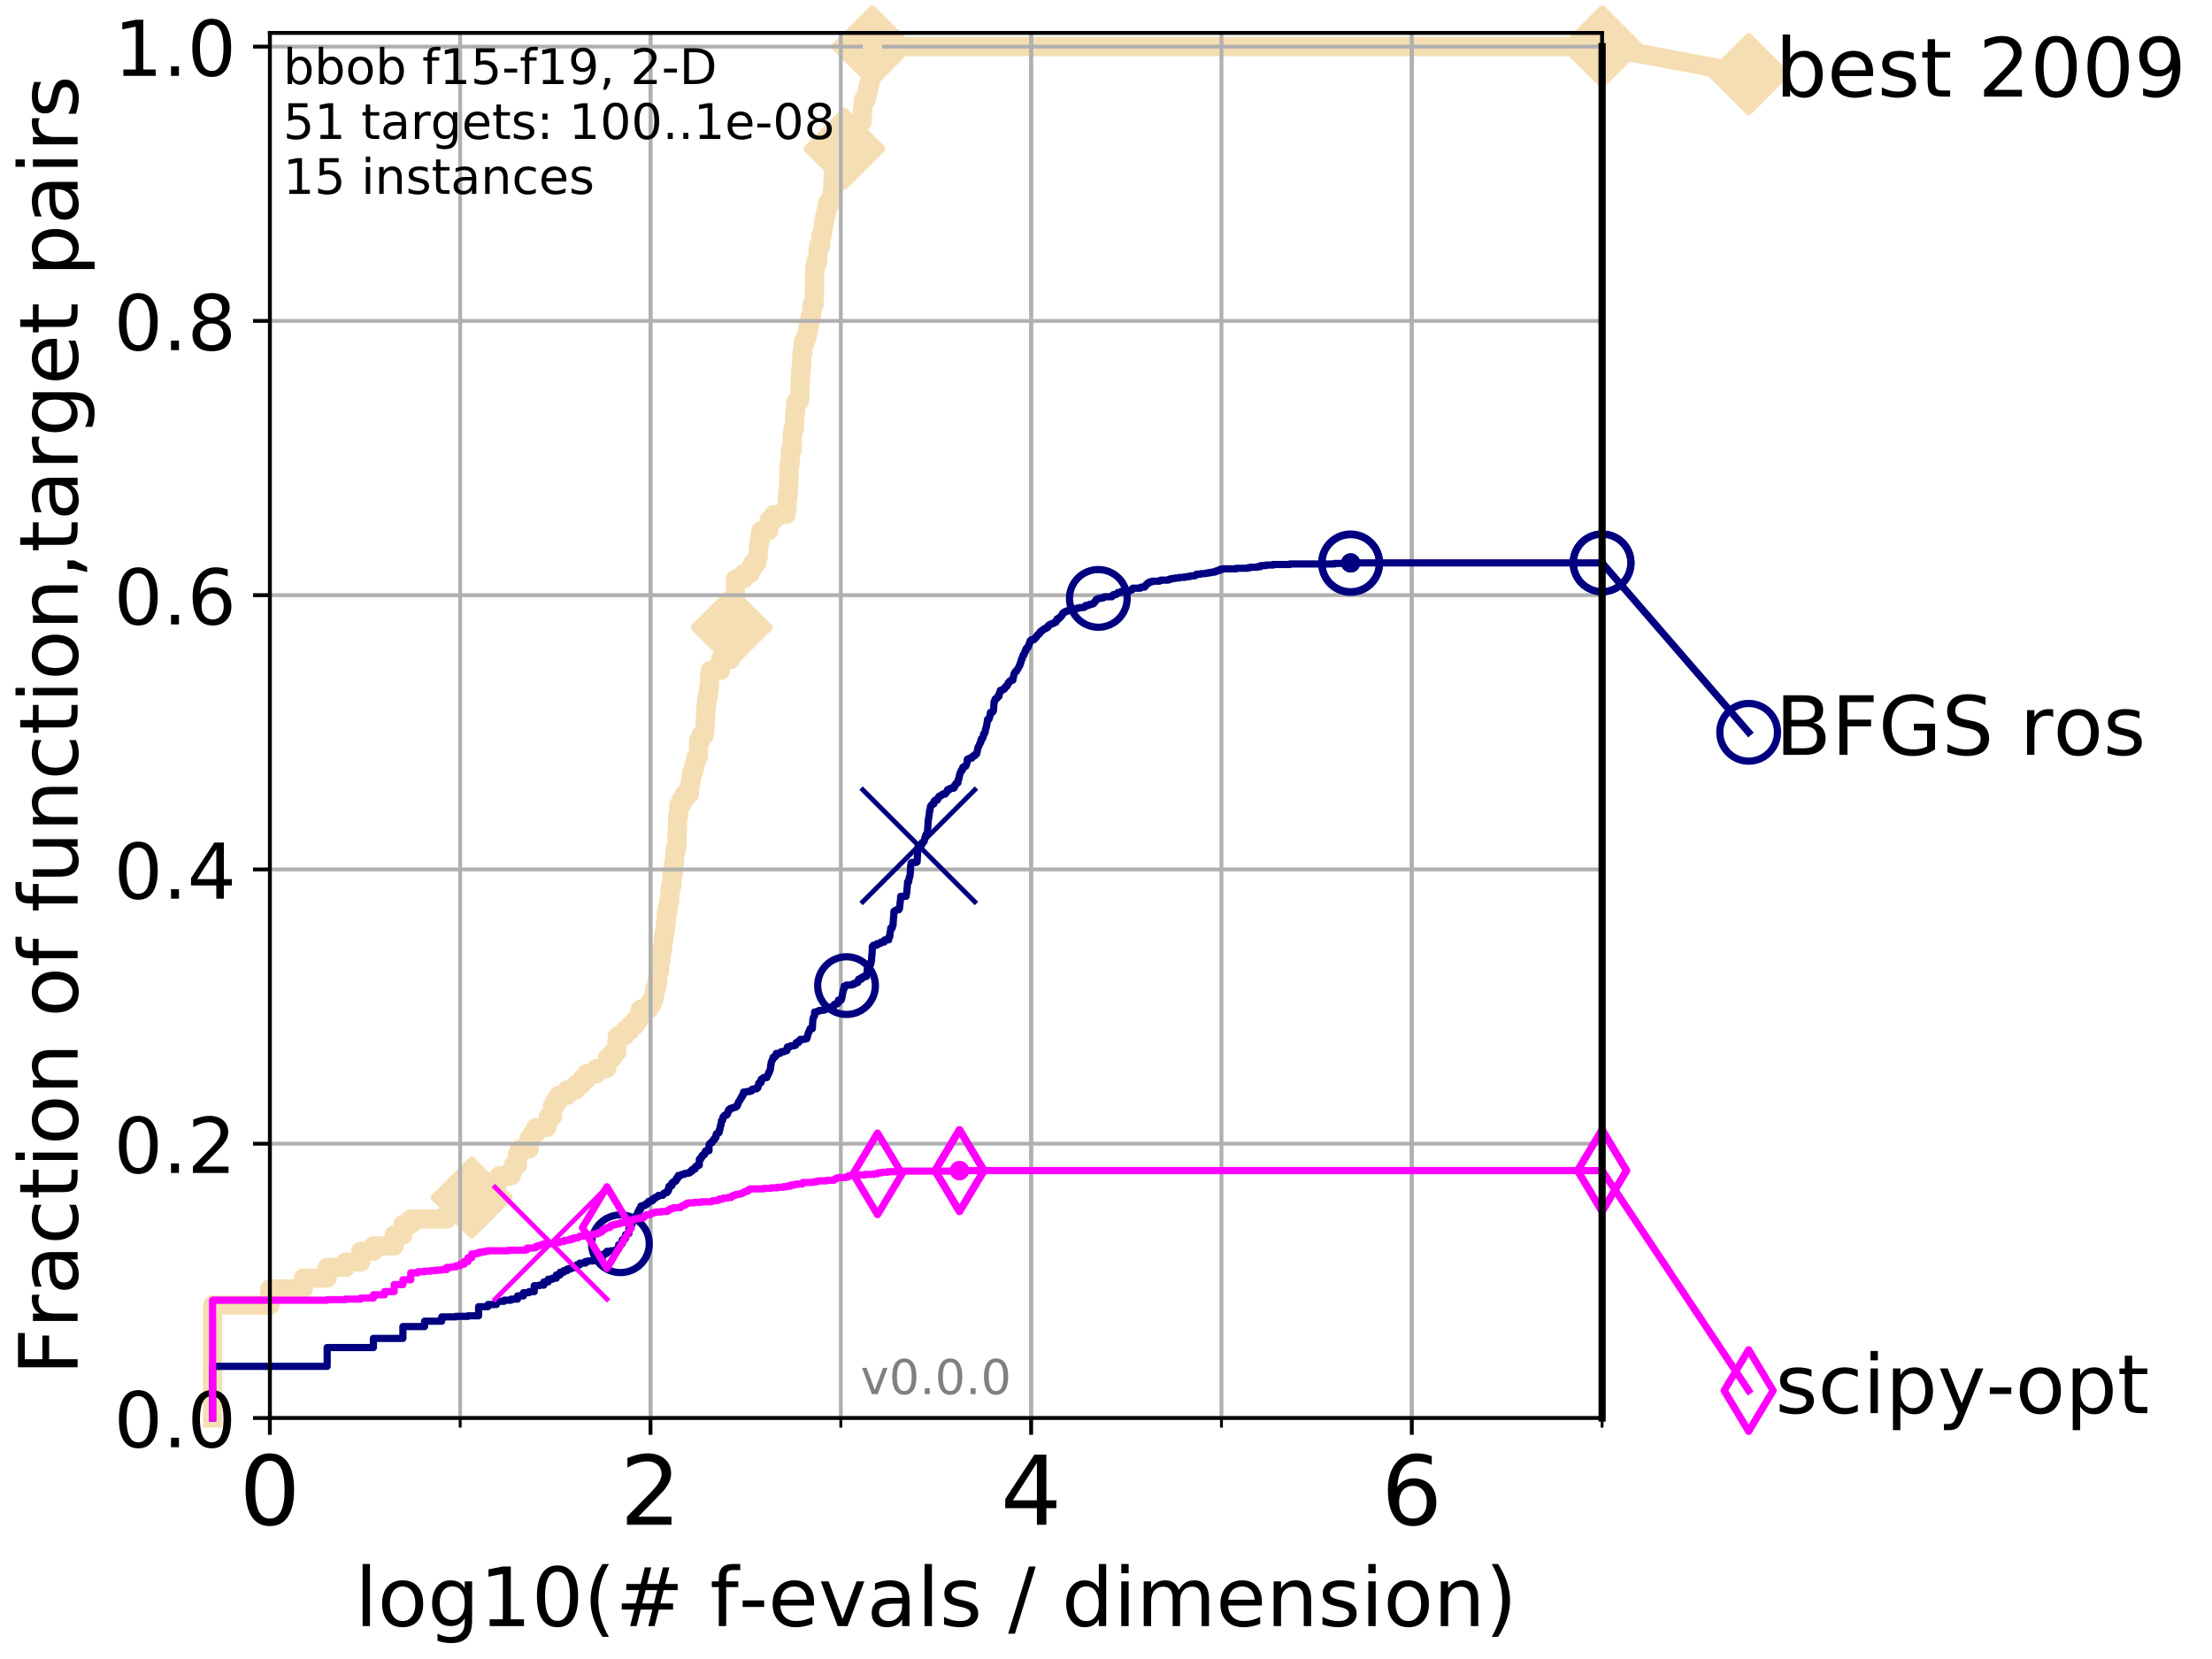 <?xml version="1.0" encoding="utf-8" standalone="no"?>
<!DOCTYPE svg PUBLIC "-//W3C//DTD SVG 1.1//EN"
  "http://www.w3.org/Graphics/SVG/1.1/DTD/svg11.dtd">
<!-- Created with matplotlib (http://matplotlib.org/) -->
<svg height="345pt" version="1.1" viewBox="0 0 460 345" width="460pt" xmlns="http://www.w3.org/2000/svg" xmlns:xlink="http://www.w3.org/1999/xlink">
 <defs>
  <style type="text/css">
*{stroke-linecap:butt;stroke-linejoin:round;}
  </style>
 </defs>
 <g id="figure_1">
  <g id="patch_1">
   <path d="M 0 345.6 
L 460.8 345.6 
L 460.8 0 
L 0 0 
z
" style="fill:#ffffff;"/>
  </g>
  <g id="axes_1">
   <g id="patch_2">
    <path d="M 56.12 294.88 
L 333.168 294.88 
L 333.168 6.845 
L 56.12 6.845 
z
" style="fill:#ffffff;"/>
   </g>
   <g id="line2d_1">
    <path d="M 44.206 294.88 
L 44.206 271.394 
L 56.12 271.394 
L 56.12 268.039 
L 63.089 268.039 
L 63.089 265.803 
L 68.034 265.803 
L 68.034 263.566 
L 71.87 263.566 
L 71.87 262.447 
L 75.004 262.447 
L 75.004 260.211 
L 77.653 260.211 
L 77.653 259.092 
L 81.973 259.092 
L 81.973 256.856 
L 83.784 256.856 
L 83.784 254.619 
L 85.422 254.619 
L 85.422 253.501 
L 92.905 253.501 
L 92.905 252.382 
L 94.817 252.382 
L 94.817 250.145 
L 98.101 250.145 
L 98.101 249.027 
L 100.208 249.027 
L 100.208 247.909 
L 101.482 247.909 
L 101.482 246.79 
L 103.231 246.79 
L 103.231 245.672 
L 103.777 245.672 
L 103.777 244.554 
L 106.272 244.554 
L 106.272 243.435 
L 106.731 243.435 
L 106.731 242.317 
L 107.613 242.317 
L 107.613 240.08 
L 108.037 240.08 
L 108.037 238.962 
L 110.015 238.962 
L 110.015 236.725 
L 110.746 236.725 
L 110.746 235.607 
L 111.448 235.607 
L 111.448 234.488 
L 113.7 234.488 
L 113.7 233.37 
L 113.999 233.37 
L 113.999 232.252 
L 114.866 232.252 
L 114.866 230.015 
L 115.421 230.015 
L 115.421 228.896 
L 116.22 228.896 
L 116.22 227.778 
L 117.953 227.778 
L 117.953 226.66 
L 119.74 226.66 
L 119.74 225.541 
L 120.969 225.541 
L 120.969 224.423 
L 121.929 224.423 
L 121.929 223.305 
L 124.036 223.305 
L 124.036 222.186 
L 126.207 222.186 
L 126.207 221.068 
L 126.352 221.068 
L 126.352 219.95 
L 127.471 219.95 
L 127.471 218.831 
L 128.264 218.831 
L 128.264 216.594 
L 128.393 216.594 
L 128.393 215.476 
L 129.867 215.476 
L 129.867 214.358 
L 131.006 214.358 
L 131.006 213.239 
L 132.074 213.239 
L 132.074 212.121 
L 132.883 212.121 
L 132.883 211.003 
L 133.177 211.003 
L 133.177 209.884 
L 134.929 209.884 
L 134.929 208.766 
L 135.617 208.766 
L 135.617 207.648 
L 136.033 207.648 
L 136.033 206.529 
L 136.197 206.529 
L 136.197 205.411 
L 136.599 205.411 
L 136.599 204.292 
L 136.758 204.292 
L 136.837 202.056 
L 137.148 202.056 
L 137.225 199.819 
L 137.453 199.819 
L 137.453 197.582 
L 137.828 197.582 
L 137.902 195.346 
L 138.049 195.346 
L 138.049 194.227 
L 138.267 194.227 
L 138.267 193.109 
L 138.41 193.109 
L 138.41 191.99 
L 138.553 191.99 
L 138.553 189.754 
L 138.835 189.754 
L 138.835 188.635 
L 139.043 188.635 
L 139.043 187.517 
L 139.249 187.517 
L 139.317 185.28 
L 139.452 185.28 
L 139.452 184.162 
L 139.72 184.162 
L 139.72 181.925 
L 139.983 181.925 
L 140.049 179.688 
L 140.243 179.688 
L 140.307 177.452 
L 140.435 177.452 
L 140.435 176.333 
L 140.75 176.333 
L 140.813 172.978 
L 140.875 172.978 
L 140.937 169.623 
L 141.121 169.623 
L 141.182 167.386 
L 141.722 167.386 
L 141.722 166.268 
L 142.36 166.268 
L 142.36 165.15 
L 143.355 165.15 
L 143.462 162.913 
L 143.675 162.913 
L 143.78 160.676 
L 144.194 160.676 
L 144.194 159.558 
L 144.498 159.558 
L 144.498 158.44 
L 144.797 158.44 
L 144.797 157.321 
L 145.236 157.321 
L 145.284 153.966 
L 145.758 153.966 
L 145.758 152.848 
L 146.489 152.848 
L 146.489 151.729 
L 146.623 151.729 
L 146.667 149.493 
L 146.756 149.493 
L 146.8 147.256 
L 146.887 147.256 
L 146.887 146.138 
L 147.018 146.138 
L 147.018 145.019 
L 147.277 145.019 
L 147.277 143.901 
L 147.404 143.901 
L 147.404 142.782 
L 147.531 142.782 
L 147.573 140.546 
L 147.741 140.546 
L 147.741 139.427 
L 149.816 139.427 
L 149.816 137.191 
L 151.865 137.191 
L 151.93 133.836 
L 152.028 133.836 
L 152.093 131.599 
L 152.157 131.599 
L 152.221 128.244 
L 152.285 128.244 
L 152.285 127.125 
L 152.758 127.125 
L 152.851 123.77 
L 152.913 123.77 
L 152.974 120.415 
L 154.64 120.415 
L 154.64 119.297 
L 155.954 119.297 
L 155.954 118.178 
L 156.563 118.178 
L 156.563 117.06 
L 157.389 117.06 
L 157.389 115.942 
L 157.672 115.942 
L 157.742 113.705 
L 157.858 113.705 
L 157.858 112.587 
L 158.042 112.587 
L 158.042 111.468 
L 158.201 111.468 
L 158.201 110.35 
L 159.862 110.35 
L 159.964 108.113 
L 160.976 108.113 
L 160.976 106.995 
L 163.499 106.995 
L 163.499 105.876 
L 163.648 105.876 
L 163.681 103.64 
L 163.828 103.64 
L 163.828 102.521 
L 163.958 102.521 
L 164.039 99.166 
L 164.087 99.166 
L 164.12 96.929 
L 164.248 96.929 
L 164.248 95.811 
L 164.359 95.811 
L 164.375 93.574 
L 164.719 93.574 
L 164.781 90.219 
L 164.919 90.219 
L 164.919 89.101 
L 165.208 89.101 
L 165.283 85.746 
L 165.432 85.746 
L 165.432 84.627 
L 165.551 84.627 
L 165.551 83.509 
L 166.231 83.509 
L 166.231 82.391 
L 166.344 82.391 
L 166.443 77.917 
L 166.513 77.917 
L 166.513 76.799 
L 166.666 76.799 
L 166.762 73.444 
L 166.981 73.444 
L 166.995 71.207 
L 167.49 71.207 
L 167.49 70.089 
L 167.881 70.089 
L 167.881 68.97 
L 168.074 68.97 
L 168.074 67.852 
L 168.276 67.852 
L 168.276 66.734 
L 168.551 66.734 
L 168.551 65.615 
L 168.785 65.615 
L 168.871 63.379 
L 169.292 63.379 
L 169.398 58.905 
L 169.41 58.905 
L 169.445 55.55 
L 169.656 55.55 
L 169.656 54.432 
L 170.081 54.432 
L 170.104 52.195 
L 170.205 52.195 
L 170.205 51.077 
L 170.683 51.077 
L 170.76 48.84 
L 171.062 48.84 
L 171.062 47.721 
L 171.201 47.721 
L 171.201 46.603 
L 171.381 46.603 
L 171.381 45.485 
L 171.621 45.485 
L 171.621 44.366 
L 171.878 44.366 
L 171.878 43.248 
L 172.142 43.248 
L 172.142 42.13 
L 172.784 42.13 
L 172.784 41.011 
L 173.034 41.011 
L 173.034 39.893 
L 173.196 39.893 
L 173.205 37.656 
L 173.319 37.656 
L 173.337 35.419 
L 173.727 35.419 
L 173.727 34.301 
L 174.225 34.301 
L 174.225 33.183 
L 175.471 33.183 
L 175.471 32.064 
L 175.603 32.064 
L 175.636 29.828 
L 178.01 29.828 
L 178.067 27.591 
L 178.259 27.591 
L 178.259 26.473 
L 178.434 26.473 
L 178.434 25.354 
L 179.278 25.354 
L 179.358 23.117 
L 179.437 23.117 
L 179.509 20.881 
L 180.083 20.881 
L 180.083 19.762 
L 180.379 19.762 
L 180.379 18.644 
L 180.62 18.644 
L 180.62 17.526 
L 180.9 17.526 
L 180.991 15.289 
L 181.099 15.289 
L 181.188 13.052 
L 181.242 13.052 
L 181.242 11.934 
L 181.36 11.934 
L 181.418 9.697 
L 333.168 9.697 
L 333.168 9.697 
" style="fill:none;stroke:#f5deb3;stroke-linecap:square;stroke-width:4;"/>
   </g>
   <g id="line2d_2">
    <defs>
     <path d="M -0 7.778 
L 7.778 0 
L 0 -7.778 
L -7.778 -0 
z
" id="mce94ba461c" style="stroke:#f5deb3;stroke-linejoin:miter;stroke-width:1.5;"/>
    </defs>
    <g>
     <use style="fill:#f5deb3;stroke:#f5deb3;stroke-linejoin:miter;stroke-width:1.5;" x="98.101" xlink:href="#mce94ba461c" y="249.027"/>
     <use style="fill:#f5deb3;stroke:#f5deb3;stroke-linejoin:miter;stroke-width:1.5;" x="152.157" xlink:href="#mce94ba461c" y="130.48"/>
     <use style="fill:#f5deb3;stroke:#f5deb3;stroke-linejoin:miter;stroke-width:1.5;" x="175.603" xlink:href="#mce94ba461c" y="30.946"/>
     <use style="fill:#f5deb3;stroke:#f5deb3;stroke-linejoin:miter;stroke-width:1.5;" x="181.418" xlink:href="#mce94ba461c" y="9.697"/>
     <use style="fill:#f5deb3;stroke:#f5deb3;stroke-linejoin:miter;stroke-width:1.5;" x="181.418" xlink:href="#mce94ba461c" y="9.697"/>
     <use style="fill:#f5deb3;stroke:#f5deb3;stroke-linejoin:miter;stroke-width:1.5;" x="333.168" xlink:href="#mce94ba461c" y="9.697"/>
    </g>
   </g>
   <g id="line2d_3">
    <path style="fill:none;stroke:#f5deb3;stroke-linecap:square;stroke-width:4;"/>
    <g/>
   </g>
   <g id="line2d_4">
    <path d="M 333.168 9.697 
L 363.643 15.401 
" style="fill:none;stroke:#f5deb3;stroke-linecap:square;stroke-width:4;"/>
    <g>
     <use style="fill:#f5deb3;stroke:#f5deb3;stroke-linejoin:miter;stroke-width:1.5;" x="333.168" xlink:href="#mce94ba461c" y="9.697"/>
     <use style="fill:#f5deb3;stroke:#f5deb3;stroke-linejoin:miter;stroke-width:1.5;" x="363.643" xlink:href="#mce94ba461c" y="15.401"/>
    </g>
   </g>
   <g id="matplotlib.axis_1">
    <g id="xtick_1">
     <g id="line2d_5">
      <path clip-path="url(#p8c4cc69bf8)" d="M 56.12 294.88 
L 56.12 6.845 
" style="fill:none;stroke:#b0b0b0;stroke-linecap:square;stroke-width:0.8;"/>
     </g>
     <g id="line2d_6">
      <defs>
       <path d="M 0 0 
L 0 3.5 
" id="m1b05c2cf8e" style="stroke:#000000;stroke-width:0.8;"/>
      </defs>
      <g>
       <use style="stroke:#000000;stroke-width:0.8;" x="56.12" xlink:href="#m1b05c2cf8e" y="294.88"/>
      </g>
     </g>
     <g id="text_1">
      <!-- 0 -->
      <defs>
       <path d="M 31.781 66.406 
Q 24.172 66.406 20.328 58.906 
Q 16.5 51.422 16.5 36.375 
Q 16.5 21.391 20.328 13.891 
Q 24.172 6.391 31.781 6.391 
Q 39.453 6.391 43.281 13.891 
Q 47.125 21.391 47.125 36.375 
Q 47.125 51.422 43.281 58.906 
Q 39.453 66.406 31.781 66.406 
z
M 31.781 74.219 
Q 44.047 74.219 50.516 64.516 
Q 56.984 54.828 56.984 36.375 
Q 56.984 17.969 50.516 8.266 
Q 44.047 -1.422 31.781 -1.422 
Q 19.531 -1.422 13.062 8.266 
Q 6.594 17.969 6.594 36.375 
Q 6.594 54.828 13.062 64.516 
Q 19.531 74.219 31.781 74.219 
z
" id="DejaVuSans-30"/>
      </defs>
      <g transform="translate(49.758 317.077)scale(0.2 -0.2)">
       <use xlink:href="#DejaVuSans-30"/>
      </g>
     </g>
    </g>
    <g id="xtick_2">
     <g id="line2d_7">
      <path clip-path="url(#p8c4cc69bf8)" d="M 135.277 294.88 
L 135.277 6.845 
" style="fill:none;stroke:#b0b0b0;stroke-linecap:square;stroke-width:0.8;"/>
     </g>
     <g id="line2d_8">
      <g>
       <use style="stroke:#000000;stroke-width:0.8;" x="135.277" xlink:href="#m1b05c2cf8e" y="294.88"/>
      </g>
     </g>
     <g id="text_2">
      <!-- 2 -->
      <defs>
       <path d="M 19.188 8.297 
L 53.609 8.297 
L 53.609 0 
L 7.328 0 
L 7.328 8.297 
Q 12.938 14.109 22.625 23.891 
Q 32.328 33.688 34.812 36.531 
Q 39.547 41.844 41.422 45.531 
Q 43.312 49.219 43.312 52.781 
Q 43.312 58.594 39.234 62.25 
Q 35.156 65.922 28.609 65.922 
Q 23.969 65.922 18.812 64.312 
Q 13.672 62.703 7.812 59.422 
L 7.812 69.391 
Q 13.766 71.781 18.938 73 
Q 24.125 74.219 28.422 74.219 
Q 39.75 74.219 46.484 68.547 
Q 53.219 62.891 53.219 53.422 
Q 53.219 48.922 51.531 44.891 
Q 49.859 40.875 45.406 35.406 
Q 44.188 33.984 37.641 27.219 
Q 31.109 20.453 19.188 8.297 
z
" id="DejaVuSans-32"/>
      </defs>
      <g transform="translate(128.914 317.077)scale(0.2 -0.2)">
       <use xlink:href="#DejaVuSans-32"/>
      </g>
     </g>
    </g>
    <g id="xtick_3">
     <g id="line2d_9">
      <path clip-path="url(#p8c4cc69bf8)" d="M 214.433 294.88 
L 214.433 6.845 
" style="fill:none;stroke:#b0b0b0;stroke-linecap:square;stroke-width:0.8;"/>
     </g>
     <g id="line2d_10">
      <g>
       <use style="stroke:#000000;stroke-width:0.8;" x="214.433" xlink:href="#m1b05c2cf8e" y="294.88"/>
      </g>
     </g>
     <g id="text_3">
      <!-- 4 -->
      <defs>
       <path d="M 37.797 64.312 
L 12.891 25.391 
L 37.797 25.391 
z
M 35.203 72.906 
L 47.609 72.906 
L 47.609 25.391 
L 58.016 25.391 
L 58.016 17.188 
L 47.609 17.188 
L 47.609 0 
L 37.797 0 
L 37.797 17.188 
L 4.891 17.188 
L 4.891 26.703 
z
" id="DejaVuSans-34"/>
      </defs>
      <g transform="translate(208.071 317.077)scale(0.2 -0.2)">
       <use xlink:href="#DejaVuSans-34"/>
      </g>
     </g>
    </g>
    <g id="xtick_4">
     <g id="line2d_11">
      <path clip-path="url(#p8c4cc69bf8)" d="M 293.59 294.88 
L 293.59 6.845 
" style="fill:none;stroke:#b0b0b0;stroke-linecap:square;stroke-width:0.8;"/>
     </g>
     <g id="line2d_12">
      <g>
       <use style="stroke:#000000;stroke-width:0.8;" x="293.59" xlink:href="#m1b05c2cf8e" y="294.88"/>
      </g>
     </g>
     <g id="text_4">
      <!-- 6 -->
      <defs>
       <path d="M 33.016 40.375 
Q 26.375 40.375 22.484 35.828 
Q 18.609 31.297 18.609 23.391 
Q 18.609 15.531 22.484 10.953 
Q 26.375 6.391 33.016 6.391 
Q 39.656 6.391 43.531 10.953 
Q 47.406 15.531 47.406 23.391 
Q 47.406 31.297 43.531 35.828 
Q 39.656 40.375 33.016 40.375 
z
M 52.594 71.297 
L 52.594 62.312 
Q 48.875 64.062 45.094 64.984 
Q 41.312 65.922 37.594 65.922 
Q 27.828 65.922 22.672 59.328 
Q 17.531 52.734 16.797 39.406 
Q 19.672 43.656 24.016 45.922 
Q 28.375 48.188 33.594 48.188 
Q 44.578 48.188 50.953 41.516 
Q 57.328 34.859 57.328 23.391 
Q 57.328 12.156 50.688 5.359 
Q 44.047 -1.422 33.016 -1.422 
Q 20.359 -1.422 13.672 8.266 
Q 6.984 17.969 6.984 36.375 
Q 6.984 53.656 15.188 63.938 
Q 23.391 74.219 37.203 74.219 
Q 40.922 74.219 44.703 73.484 
Q 48.484 72.75 52.594 71.297 
z
" id="DejaVuSans-36"/>
      </defs>
      <g transform="translate(287.227 317.077)scale(0.2 -0.2)">
       <use xlink:href="#DejaVuSans-36"/>
      </g>
     </g>
    </g>
    <g id="xtick_5">
     <g id="line2d_13">
      <path clip-path="url(#p8c4cc69bf8)" d="M 56.12 294.88 
L 56.12 6.845 
" style="fill:none;stroke:#b0b0b0;stroke-linecap:square;stroke-width:0.8;"/>
     </g>
     <g id="line2d_14">
      <defs>
       <path d="M 0 0 
L 0 2 
" id="m83cf678d9c" style="stroke:#000000;stroke-width:0.6;"/>
      </defs>
      <g>
       <use style="stroke:#000000;stroke-width:0.6;" x="56.12" xlink:href="#m83cf678d9c" y="294.88"/>
      </g>
     </g>
    </g>
    <g id="xtick_6">
     <g id="line2d_15">
      <path clip-path="url(#p8c4cc69bf8)" d="M 95.698 294.88 
L 95.698 6.845 
" style="fill:none;stroke:#b0b0b0;stroke-linecap:square;stroke-width:0.8;"/>
     </g>
     <g id="line2d_16">
      <g>
       <use style="stroke:#000000;stroke-width:0.6;" x="95.698" xlink:href="#m83cf678d9c" y="294.88"/>
      </g>
     </g>
    </g>
    <g id="xtick_7">
     <g id="line2d_17">
      <path clip-path="url(#p8c4cc69bf8)" d="M 135.277 294.88 
L 135.277 6.845 
" style="fill:none;stroke:#b0b0b0;stroke-linecap:square;stroke-width:0.8;"/>
     </g>
     <g id="line2d_18">
      <g>
       <use style="stroke:#000000;stroke-width:0.6;" x="135.277" xlink:href="#m83cf678d9c" y="294.88"/>
      </g>
     </g>
    </g>
    <g id="xtick_8">
     <g id="line2d_19">
      <path clip-path="url(#p8c4cc69bf8)" d="M 174.855 294.88 
L 174.855 6.845 
" style="fill:none;stroke:#b0b0b0;stroke-linecap:square;stroke-width:0.8;"/>
     </g>
     <g id="line2d_20">
      <g>
       <use style="stroke:#000000;stroke-width:0.6;" x="174.855" xlink:href="#m83cf678d9c" y="294.88"/>
      </g>
     </g>
    </g>
    <g id="xtick_9">
     <g id="line2d_21">
      <path clip-path="url(#p8c4cc69bf8)" d="M 214.433 294.88 
L 214.433 6.845 
" style="fill:none;stroke:#b0b0b0;stroke-linecap:square;stroke-width:0.8;"/>
     </g>
     <g id="line2d_22">
      <g>
       <use style="stroke:#000000;stroke-width:0.6;" x="214.433" xlink:href="#m83cf678d9c" y="294.88"/>
      </g>
     </g>
    </g>
    <g id="xtick_10">
     <g id="line2d_23">
      <path clip-path="url(#p8c4cc69bf8)" d="M 254.011 294.88 
L 254.011 6.845 
" style="fill:none;stroke:#b0b0b0;stroke-linecap:square;stroke-width:0.8;"/>
     </g>
     <g id="line2d_24">
      <g>
       <use style="stroke:#000000;stroke-width:0.6;" x="254.011" xlink:href="#m83cf678d9c" y="294.88"/>
      </g>
     </g>
    </g>
    <g id="xtick_11">
     <g id="line2d_25">
      <path clip-path="url(#p8c4cc69bf8)" d="M 293.59 294.88 
L 293.59 6.845 
" style="fill:none;stroke:#b0b0b0;stroke-linecap:square;stroke-width:0.8;"/>
     </g>
     <g id="line2d_26">
      <g>
       <use style="stroke:#000000;stroke-width:0.6;" x="293.59" xlink:href="#m83cf678d9c" y="294.88"/>
      </g>
     </g>
    </g>
    <g id="xtick_12">
     <g id="line2d_27">
      <path clip-path="url(#p8c4cc69bf8)" d="M 333.168 294.88 
L 333.168 6.845 
" style="fill:none;stroke:#b0b0b0;stroke-linecap:square;stroke-width:0.8;"/>
     </g>
     <g id="line2d_28">
      <g>
       <use style="stroke:#000000;stroke-width:0.6;" x="333.168" xlink:href="#m83cf678d9c" y="294.88"/>
      </g>
     </g>
    </g>
    <g id="text_5">
     <!-- log10(# f-evals / dimension) -->
     <defs>
      <path d="M 9.422 75.984 
L 18.406 75.984 
L 18.406 0 
L 9.422 0 
z
" id="DejaVuSans-6c"/>
      <path d="M 30.609 48.391 
Q 23.391 48.391 19.188 42.75 
Q 14.984 37.109 14.984 27.297 
Q 14.984 17.484 19.156 11.844 
Q 23.344 6.203 30.609 6.203 
Q 37.797 6.203 41.984 11.859 
Q 46.188 17.531 46.188 27.297 
Q 46.188 37.016 41.984 42.703 
Q 37.797 48.391 30.609 48.391 
z
M 30.609 56 
Q 42.328 56 49.016 48.375 
Q 55.719 40.766 55.719 27.297 
Q 55.719 13.875 49.016 6.219 
Q 42.328 -1.422 30.609 -1.422 
Q 18.844 -1.422 12.172 6.219 
Q 5.516 13.875 5.516 27.297 
Q 5.516 40.766 12.172 48.375 
Q 18.844 56 30.609 56 
z
" id="DejaVuSans-6f"/>
      <path d="M 45.406 27.984 
Q 45.406 37.75 41.375 43.109 
Q 37.359 48.484 30.078 48.484 
Q 22.859 48.484 18.828 43.109 
Q 14.797 37.75 14.797 27.984 
Q 14.797 18.266 18.828 12.891 
Q 22.859 7.516 30.078 7.516 
Q 37.359 7.516 41.375 12.891 
Q 45.406 18.266 45.406 27.984 
z
M 54.391 6.781 
Q 54.391 -7.172 48.188 -13.984 
Q 42 -20.797 29.203 -20.797 
Q 24.469 -20.797 20.266 -20.094 
Q 16.062 -19.391 12.109 -17.922 
L 12.109 -9.188 
Q 16.062 -11.328 19.922 -12.344 
Q 23.781 -13.375 27.781 -13.375 
Q 36.625 -13.375 41.016 -8.766 
Q 45.406 -4.156 45.406 5.172 
L 45.406 9.625 
Q 42.625 4.781 38.281 2.391 
Q 33.938 0 27.875 0 
Q 17.828 0 11.672 7.656 
Q 5.516 15.328 5.516 27.984 
Q 5.516 40.672 11.672 48.328 
Q 17.828 56 27.875 56 
Q 33.938 56 38.281 53.609 
Q 42.625 51.219 45.406 46.391 
L 45.406 54.688 
L 54.391 54.688 
z
" id="DejaVuSans-67"/>
      <path d="M 12.406 8.297 
L 28.516 8.297 
L 28.516 63.922 
L 10.984 60.406 
L 10.984 69.391 
L 28.422 72.906 
L 38.281 72.906 
L 38.281 8.297 
L 54.391 8.297 
L 54.391 0 
L 12.406 0 
z
" id="DejaVuSans-31"/>
      <path d="M 31 75.875 
Q 24.469 64.656 21.281 53.656 
Q 18.109 42.672 18.109 31.391 
Q 18.109 20.125 21.312 9.062 
Q 24.516 -2 31 -13.188 
L 23.188 -13.188 
Q 15.875 -1.703 12.234 9.375 
Q 8.594 20.453 8.594 31.391 
Q 8.594 42.281 12.203 53.312 
Q 15.828 64.359 23.188 75.875 
z
" id="DejaVuSans-28"/>
      <path d="M 51.125 44 
L 36.922 44 
L 32.812 27.688 
L 47.125 27.688 
z
M 43.797 71.781 
L 38.719 51.516 
L 52.984 51.516 
L 58.109 71.781 
L 65.922 71.781 
L 60.891 51.516 
L 76.125 51.516 
L 76.125 44 
L 58.984 44 
L 54.984 27.688 
L 70.516 27.688 
L 70.516 20.219 
L 53.078 20.219 
L 48 0 
L 40.188 0 
L 45.219 20.219 
L 30.906 20.219 
L 25.875 0 
L 18.016 0 
L 23.094 20.219 
L 7.719 20.219 
L 7.719 27.688 
L 24.906 27.688 
L 29 44 
L 13.281 44 
L 13.281 51.516 
L 30.906 51.516 
L 35.891 71.781 
z
" id="DejaVuSans-23"/>
      <path id="DejaVuSans-20"/>
      <path d="M 37.109 75.984 
L 37.109 68.5 
L 28.516 68.5 
Q 23.688 68.5 21.797 66.547 
Q 19.922 64.594 19.922 59.516 
L 19.922 54.688 
L 34.719 54.688 
L 34.719 47.703 
L 19.922 47.703 
L 19.922 0 
L 10.891 0 
L 10.891 47.703 
L 2.297 47.703 
L 2.297 54.688 
L 10.891 54.688 
L 10.891 58.5 
Q 10.891 67.625 15.141 71.797 
Q 19.391 75.984 28.609 75.984 
z
" id="DejaVuSans-66"/>
      <path d="M 4.891 31.391 
L 31.203 31.391 
L 31.203 23.391 
L 4.891 23.391 
z
" id="DejaVuSans-2d"/>
      <path d="M 56.203 29.594 
L 56.203 25.203 
L 14.891 25.203 
Q 15.484 15.922 20.484 11.062 
Q 25.484 6.203 34.422 6.203 
Q 39.594 6.203 44.453 7.469 
Q 49.312 8.734 54.109 11.281 
L 54.109 2.781 
Q 49.266 0.734 44.188 -0.344 
Q 39.109 -1.422 33.891 -1.422 
Q 20.797 -1.422 13.156 6.188 
Q 5.516 13.812 5.516 26.812 
Q 5.516 40.234 12.766 48.109 
Q 20.016 56 32.328 56 
Q 43.359 56 49.781 48.891 
Q 56.203 41.797 56.203 29.594 
z
M 47.219 32.234 
Q 47.125 39.594 43.094 43.984 
Q 39.062 48.391 32.422 48.391 
Q 24.906 48.391 20.391 44.141 
Q 15.875 39.891 15.188 32.172 
z
" id="DejaVuSans-65"/>
      <path d="M 2.984 54.688 
L 12.5 54.688 
L 29.594 8.797 
L 46.688 54.688 
L 56.203 54.688 
L 35.688 0 
L 23.484 0 
z
" id="DejaVuSans-76"/>
      <path d="M 34.281 27.484 
Q 23.391 27.484 19.188 25 
Q 14.984 22.516 14.984 16.5 
Q 14.984 11.719 18.141 8.906 
Q 21.297 6.109 26.703 6.109 
Q 34.188 6.109 38.703 11.406 
Q 43.219 16.703 43.219 25.484 
L 43.219 27.484 
z
M 52.203 31.203 
L 52.203 0 
L 43.219 0 
L 43.219 8.297 
Q 40.141 3.328 35.547 0.953 
Q 30.953 -1.422 24.312 -1.422 
Q 15.922 -1.422 10.953 3.297 
Q 6 8.016 6 15.922 
Q 6 25.141 12.172 29.828 
Q 18.359 34.516 30.609 34.516 
L 43.219 34.516 
L 43.219 35.406 
Q 43.219 41.609 39.141 45 
Q 35.062 48.391 27.688 48.391 
Q 23 48.391 18.547 47.266 
Q 14.109 46.141 10.016 43.891 
L 10.016 52.203 
Q 14.938 54.109 19.578 55.047 
Q 24.219 56 28.609 56 
Q 40.484 56 46.344 49.844 
Q 52.203 43.703 52.203 31.203 
z
" id="DejaVuSans-61"/>
      <path d="M 44.281 53.078 
L 44.281 44.578 
Q 40.484 46.531 36.375 47.5 
Q 32.281 48.484 27.875 48.484 
Q 21.188 48.484 17.844 46.438 
Q 14.5 44.391 14.5 40.281 
Q 14.5 37.156 16.891 35.375 
Q 19.281 33.594 26.516 31.984 
L 29.594 31.297 
Q 39.156 29.25 43.188 25.516 
Q 47.219 21.781 47.219 15.094 
Q 47.219 7.469 41.188 3.016 
Q 35.156 -1.422 24.609 -1.422 
Q 20.219 -1.422 15.453 -0.562 
Q 10.688 0.297 5.422 2 
L 5.422 11.281 
Q 10.406 8.688 15.234 7.391 
Q 20.062 6.109 24.812 6.109 
Q 31.156 6.109 34.562 8.281 
Q 37.984 10.453 37.984 14.406 
Q 37.984 18.062 35.516 20.016 
Q 33.062 21.969 24.703 23.781 
L 21.578 24.516 
Q 13.234 26.266 9.516 29.906 
Q 5.812 33.547 5.812 39.891 
Q 5.812 47.609 11.281 51.797 
Q 16.75 56 26.812 56 
Q 31.781 56 36.172 55.266 
Q 40.578 54.547 44.281 53.078 
z
" id="DejaVuSans-73"/>
      <path d="M 25.391 72.906 
L 33.688 72.906 
L 8.297 -9.281 
L 0 -9.281 
z
" id="DejaVuSans-2f"/>
      <path d="M 45.406 46.391 
L 45.406 75.984 
L 54.391 75.984 
L 54.391 0 
L 45.406 0 
L 45.406 8.203 
Q 42.578 3.328 38.25 0.953 
Q 33.938 -1.422 27.875 -1.422 
Q 17.969 -1.422 11.734 6.484 
Q 5.516 14.406 5.516 27.297 
Q 5.516 40.188 11.734 48.094 
Q 17.969 56 27.875 56 
Q 33.938 56 38.25 53.625 
Q 42.578 51.266 45.406 46.391 
z
M 14.797 27.297 
Q 14.797 17.391 18.875 11.75 
Q 22.953 6.109 30.078 6.109 
Q 37.203 6.109 41.297 11.75 
Q 45.406 17.391 45.406 27.297 
Q 45.406 37.203 41.297 42.844 
Q 37.203 48.484 30.078 48.484 
Q 22.953 48.484 18.875 42.844 
Q 14.797 37.203 14.797 27.297 
z
" id="DejaVuSans-64"/>
      <path d="M 9.422 54.688 
L 18.406 54.688 
L 18.406 0 
L 9.422 0 
z
M 9.422 75.984 
L 18.406 75.984 
L 18.406 64.594 
L 9.422 64.594 
z
" id="DejaVuSans-69"/>
      <path d="M 52 44.188 
Q 55.375 50.25 60.062 53.125 
Q 64.75 56 71.094 56 
Q 79.641 56 84.281 50.016 
Q 88.922 44.047 88.922 33.016 
L 88.922 0 
L 79.891 0 
L 79.891 32.719 
Q 79.891 40.578 77.094 44.375 
Q 74.312 48.188 68.609 48.188 
Q 61.625 48.188 57.562 43.547 
Q 53.516 38.922 53.516 30.906 
L 53.516 0 
L 44.484 0 
L 44.484 32.719 
Q 44.484 40.625 41.703 44.406 
Q 38.922 48.188 33.109 48.188 
Q 26.219 48.188 22.156 43.531 
Q 18.109 38.875 18.109 30.906 
L 18.109 0 
L 9.078 0 
L 9.078 54.688 
L 18.109 54.688 
L 18.109 46.188 
Q 21.188 51.219 25.484 53.609 
Q 29.781 56 35.688 56 
Q 41.656 56 45.828 52.969 
Q 50 49.953 52 44.188 
z
" id="DejaVuSans-6d"/>
      <path d="M 54.891 33.016 
L 54.891 0 
L 45.906 0 
L 45.906 32.719 
Q 45.906 40.484 42.875 44.328 
Q 39.844 48.188 33.797 48.188 
Q 26.516 48.188 22.312 43.547 
Q 18.109 38.922 18.109 30.906 
L 18.109 0 
L 9.078 0 
L 9.078 54.688 
L 18.109 54.688 
L 18.109 46.188 
Q 21.344 51.125 25.703 53.562 
Q 30.078 56 35.797 56 
Q 45.219 56 50.047 50.172 
Q 54.891 44.344 54.891 33.016 
z
" id="DejaVuSans-6e"/>
      <path d="M 8.016 75.875 
L 15.828 75.875 
Q 23.141 64.359 26.781 53.312 
Q 30.422 42.281 30.422 31.391 
Q 30.422 20.453 26.781 9.375 
Q 23.141 -1.703 15.828 -13.188 
L 8.016 -13.188 
Q 14.5 -2 17.703 9.062 
Q 20.906 20.125 20.906 31.391 
Q 20.906 42.672 17.703 53.656 
Q 14.5 64.656 8.016 75.875 
z
" id="DejaVuSans-29"/>
     </defs>
     <g transform="translate(73.803 338.154)scale(0.17 -0.17)">
      <use xlink:href="#DejaVuSans-6c"/>
      <use x="27.783" xlink:href="#DejaVuSans-6f"/>
      <use x="88.965" xlink:href="#DejaVuSans-67"/>
      <use x="152.441" xlink:href="#DejaVuSans-31"/>
      <use x="216.064" xlink:href="#DejaVuSans-30"/>
      <use x="279.688" xlink:href="#DejaVuSans-28"/>
      <use x="318.701" xlink:href="#DejaVuSans-23"/>
      <use x="402.49" xlink:href="#DejaVuSans-20"/>
      <use x="434.277" xlink:href="#DejaVuSans-66"/>
      <use x="469.404" xlink:href="#DejaVuSans-2d"/>
      <use x="505.488" xlink:href="#DejaVuSans-65"/>
      <use x="567.012" xlink:href="#DejaVuSans-76"/>
      <use x="626.191" xlink:href="#DejaVuSans-61"/>
      <use x="687.471" xlink:href="#DejaVuSans-6c"/>
      <use x="715.254" xlink:href="#DejaVuSans-73"/>
      <use x="767.354" xlink:href="#DejaVuSans-20"/>
      <use x="799.141" xlink:href="#DejaVuSans-2f"/>
      <use x="832.832" xlink:href="#DejaVuSans-20"/>
      <use x="864.619" xlink:href="#DejaVuSans-64"/>
      <use x="928.096" xlink:href="#DejaVuSans-69"/>
      <use x="955.879" xlink:href="#DejaVuSans-6d"/>
      <use x="1053.291" xlink:href="#DejaVuSans-65"/>
      <use x="1114.814" xlink:href="#DejaVuSans-6e"/>
      <use x="1178.193" xlink:href="#DejaVuSans-73"/>
      <use x="1230.293" xlink:href="#DejaVuSans-69"/>
      <use x="1258.076" xlink:href="#DejaVuSans-6f"/>
      <use x="1319.258" xlink:href="#DejaVuSans-6e"/>
      <use x="1382.637" xlink:href="#DejaVuSans-29"/>
     </g>
    </g>
   </g>
   <g id="matplotlib.axis_2">
    <g id="ytick_1">
     <g id="line2d_29">
      <path clip-path="url(#p8c4cc69bf8)" d="M 56.12 294.88 
L 333.168 294.88 
" style="fill:none;stroke:#b0b0b0;stroke-linecap:square;stroke-width:0.8;"/>
     </g>
     <g id="line2d_30">
      <defs>
       <path d="M 0 0 
L -3.5 0 
" id="m820b9e72a4" style="stroke:#000000;stroke-width:0.8;"/>
      </defs>
      <g>
       <use style="stroke:#000000;stroke-width:0.8;" x="56.12" xlink:href="#m820b9e72a4" y="294.88"/>
      </g>
     </g>
     <g id="text_6">
      <!-- 0.0 -->
      <defs>
       <path d="M 10.688 12.406 
L 21 12.406 
L 21 0 
L 10.688 0 
z
" id="DejaVuSans-2e"/>
      </defs>
      <g transform="translate(23.675 300.959)scale(0.16 -0.16)">
       <use xlink:href="#DejaVuSans-30"/>
       <use x="63.623" xlink:href="#DejaVuSans-2e"/>
       <use x="95.41" xlink:href="#DejaVuSans-30"/>
      </g>
     </g>
    </g>
    <g id="ytick_2">
     <g id="line2d_31">
      <path clip-path="url(#p8c4cc69bf8)" d="M 56.12 237.843 
L 333.168 237.843 
" style="fill:none;stroke:#b0b0b0;stroke-linecap:square;stroke-width:0.8;"/>
     </g>
     <g id="line2d_32">
      <g>
       <use style="stroke:#000000;stroke-width:0.8;" x="56.12" xlink:href="#m820b9e72a4" y="237.843"/>
      </g>
     </g>
     <g id="text_7">
      <!-- 0.2 -->
      <g transform="translate(23.675 243.922)scale(0.16 -0.16)">
       <use xlink:href="#DejaVuSans-30"/>
       <use x="63.623" xlink:href="#DejaVuSans-2e"/>
       <use x="95.41" xlink:href="#DejaVuSans-32"/>
      </g>
     </g>
    </g>
    <g id="ytick_3">
     <g id="line2d_33">
      <path clip-path="url(#p8c4cc69bf8)" d="M 56.12 180.807 
L 333.168 180.807 
" style="fill:none;stroke:#b0b0b0;stroke-linecap:square;stroke-width:0.8;"/>
     </g>
     <g id="line2d_34">
      <g>
       <use style="stroke:#000000;stroke-width:0.8;" x="56.12" xlink:href="#m820b9e72a4" y="180.807"/>
      </g>
     </g>
     <g id="text_8">
      <!-- 0.4 -->
      <g transform="translate(23.675 186.886)scale(0.16 -0.16)">
       <use xlink:href="#DejaVuSans-30"/>
       <use x="63.623" xlink:href="#DejaVuSans-2e"/>
       <use x="95.41" xlink:href="#DejaVuSans-34"/>
      </g>
     </g>
    </g>
    <g id="ytick_4">
     <g id="line2d_35">
      <path clip-path="url(#p8c4cc69bf8)" d="M 56.12 123.77 
L 333.168 123.77 
" style="fill:none;stroke:#b0b0b0;stroke-linecap:square;stroke-width:0.8;"/>
     </g>
     <g id="line2d_36">
      <g>
       <use style="stroke:#000000;stroke-width:0.8;" x="56.12" xlink:href="#m820b9e72a4" y="123.77"/>
      </g>
     </g>
     <g id="text_9">
      <!-- 0.6 -->
      <g transform="translate(23.675 129.849)scale(0.16 -0.16)">
       <use xlink:href="#DejaVuSans-30"/>
       <use x="63.623" xlink:href="#DejaVuSans-2e"/>
       <use x="95.41" xlink:href="#DejaVuSans-36"/>
      </g>
     </g>
    </g>
    <g id="ytick_5">
     <g id="line2d_37">
      <path clip-path="url(#p8c4cc69bf8)" d="M 56.12 66.734 
L 333.168 66.734 
" style="fill:none;stroke:#b0b0b0;stroke-linecap:square;stroke-width:0.8;"/>
     </g>
     <g id="line2d_38">
      <g>
       <use style="stroke:#000000;stroke-width:0.8;" x="56.12" xlink:href="#m820b9e72a4" y="66.734"/>
      </g>
     </g>
     <g id="text_10">
      <!-- 0.8 -->
      <defs>
       <path d="M 31.781 34.625 
Q 24.75 34.625 20.719 30.859 
Q 16.703 27.094 16.703 20.516 
Q 16.703 13.922 20.719 10.156 
Q 24.75 6.391 31.781 6.391 
Q 38.812 6.391 42.859 10.172 
Q 46.922 13.969 46.922 20.516 
Q 46.922 27.094 42.891 30.859 
Q 38.875 34.625 31.781 34.625 
z
M 21.922 38.812 
Q 15.578 40.375 12.031 44.719 
Q 8.5 49.078 8.5 55.328 
Q 8.5 64.062 14.719 69.141 
Q 20.953 74.219 31.781 74.219 
Q 42.672 74.219 48.875 69.141 
Q 55.078 64.062 55.078 55.328 
Q 55.078 49.078 51.531 44.719 
Q 48 40.375 41.703 38.812 
Q 48.828 37.156 52.797 32.312 
Q 56.781 27.484 56.781 20.516 
Q 56.781 9.906 50.312 4.234 
Q 43.844 -1.422 31.781 -1.422 
Q 19.734 -1.422 13.25 4.234 
Q 6.781 9.906 6.781 20.516 
Q 6.781 27.484 10.781 32.312 
Q 14.797 37.156 21.922 38.812 
z
M 18.312 54.391 
Q 18.312 48.734 21.844 45.562 
Q 25.391 42.391 31.781 42.391 
Q 38.141 42.391 41.719 45.562 
Q 45.312 48.734 45.312 54.391 
Q 45.312 60.062 41.719 63.234 
Q 38.141 66.406 31.781 66.406 
Q 25.391 66.406 21.844 63.234 
Q 18.312 60.062 18.312 54.391 
z
" id="DejaVuSans-38"/>
      </defs>
      <g transform="translate(23.675 72.812)scale(0.16 -0.16)">
       <use xlink:href="#DejaVuSans-30"/>
       <use x="63.623" xlink:href="#DejaVuSans-2e"/>
       <use x="95.41" xlink:href="#DejaVuSans-38"/>
      </g>
     </g>
    </g>
    <g id="ytick_6">
     <g id="line2d_39">
      <path clip-path="url(#p8c4cc69bf8)" d="M 56.12 9.697 
L 333.168 9.697 
" style="fill:none;stroke:#b0b0b0;stroke-linecap:square;stroke-width:0.8;"/>
     </g>
     <g id="line2d_40">
      <g>
       <use style="stroke:#000000;stroke-width:0.8;" x="56.12" xlink:href="#m820b9e72a4" y="9.697"/>
      </g>
     </g>
     <g id="text_11">
      <!-- 1.0 -->
      <g transform="translate(23.675 15.776)scale(0.16 -0.16)">
       <use xlink:href="#DejaVuSans-31"/>
       <use x="63.623" xlink:href="#DejaVuSans-2e"/>
       <use x="95.41" xlink:href="#DejaVuSans-30"/>
      </g>
     </g>
    </g>
    <g id="text_12">
     <!-- Fraction of function,target pairs -->
     <defs>
      <path d="M 9.812 72.906 
L 51.703 72.906 
L 51.703 64.594 
L 19.672 64.594 
L 19.672 43.109 
L 48.578 43.109 
L 48.578 34.812 
L 19.672 34.812 
L 19.672 0 
L 9.812 0 
z
" id="DejaVuSans-46"/>
      <path d="M 41.109 46.297 
Q 39.594 47.172 37.812 47.578 
Q 36.031 48 33.891 48 
Q 26.266 48 22.188 43.047 
Q 18.109 38.094 18.109 28.812 
L 18.109 0 
L 9.078 0 
L 9.078 54.688 
L 18.109 54.688 
L 18.109 46.188 
Q 20.953 51.172 25.484 53.578 
Q 30.031 56 36.531 56 
Q 37.453 56 38.578 55.875 
Q 39.703 55.766 41.062 55.516 
z
" id="DejaVuSans-72"/>
      <path d="M 48.781 52.594 
L 48.781 44.188 
Q 44.969 46.297 41.141 47.344 
Q 37.312 48.391 33.406 48.391 
Q 24.656 48.391 19.812 42.844 
Q 14.984 37.312 14.984 27.297 
Q 14.984 17.281 19.812 11.734 
Q 24.656 6.203 33.406 6.203 
Q 37.312 6.203 41.141 7.25 
Q 44.969 8.297 48.781 10.406 
L 48.781 2.094 
Q 45.016 0.344 40.984 -0.531 
Q 36.969 -1.422 32.422 -1.422 
Q 20.062 -1.422 12.781 6.344 
Q 5.516 14.109 5.516 27.297 
Q 5.516 40.672 12.859 48.328 
Q 20.219 56 33.016 56 
Q 37.156 56 41.109 55.141 
Q 45.062 54.297 48.781 52.594 
z
" id="DejaVuSans-63"/>
      <path d="M 18.312 70.219 
L 18.312 54.688 
L 36.812 54.688 
L 36.812 47.703 
L 18.312 47.703 
L 18.312 18.016 
Q 18.312 11.328 20.141 9.422 
Q 21.969 7.516 27.594 7.516 
L 36.812 7.516 
L 36.812 0 
L 27.594 0 
Q 17.188 0 13.234 3.875 
Q 9.281 7.766 9.281 18.016 
L 9.281 47.703 
L 2.688 47.703 
L 2.688 54.688 
L 9.281 54.688 
L 9.281 70.219 
z
" id="DejaVuSans-74"/>
      <path d="M 8.5 21.578 
L 8.5 54.688 
L 17.484 54.688 
L 17.484 21.922 
Q 17.484 14.156 20.5 10.266 
Q 23.531 6.391 29.594 6.391 
Q 36.859 6.391 41.078 11.031 
Q 45.312 15.672 45.312 23.688 
L 45.312 54.688 
L 54.297 54.688 
L 54.297 0 
L 45.312 0 
L 45.312 8.406 
Q 42.047 3.422 37.719 1 
Q 33.406 -1.422 27.688 -1.422 
Q 18.266 -1.422 13.375 4.438 
Q 8.5 10.297 8.5 21.578 
z
M 31.109 56 
z
" id="DejaVuSans-75"/>
      <path d="M 11.719 12.406 
L 22.016 12.406 
L 22.016 4 
L 14.016 -11.625 
L 7.719 -11.625 
L 11.719 4 
z
" id="DejaVuSans-2c"/>
      <path d="M 18.109 8.203 
L 18.109 -20.797 
L 9.078 -20.797 
L 9.078 54.688 
L 18.109 54.688 
L 18.109 46.391 
Q 20.953 51.266 25.266 53.625 
Q 29.594 56 35.594 56 
Q 45.562 56 51.781 48.094 
Q 58.016 40.188 58.016 27.297 
Q 58.016 14.406 51.781 6.484 
Q 45.562 -1.422 35.594 -1.422 
Q 29.594 -1.422 25.266 0.953 
Q 20.953 3.328 18.109 8.203 
z
M 48.688 27.297 
Q 48.688 37.203 44.609 42.844 
Q 40.531 48.484 33.406 48.484 
Q 26.266 48.484 22.188 42.844 
Q 18.109 37.203 18.109 27.297 
Q 18.109 17.391 22.188 11.75 
Q 26.266 6.109 33.406 6.109 
Q 40.531 6.109 44.609 11.75 
Q 48.688 17.391 48.688 27.297 
z
" id="DejaVuSans-70"/>
     </defs>
     <g transform="translate(16.14 286.002)rotate(-90)scale(0.17 -0.17)">
      <use xlink:href="#DejaVuSans-46"/>
      <use x="57.41" xlink:href="#DejaVuSans-72"/>
      <use x="98.523" xlink:href="#DejaVuSans-61"/>
      <use x="159.803" xlink:href="#DejaVuSans-63"/>
      <use x="214.783" xlink:href="#DejaVuSans-74"/>
      <use x="253.992" xlink:href="#DejaVuSans-69"/>
      <use x="281.775" xlink:href="#DejaVuSans-6f"/>
      <use x="342.957" xlink:href="#DejaVuSans-6e"/>
      <use x="406.336" xlink:href="#DejaVuSans-20"/>
      <use x="438.123" xlink:href="#DejaVuSans-6f"/>
      <use x="499.305" xlink:href="#DejaVuSans-66"/>
      <use x="534.51" xlink:href="#DejaVuSans-20"/>
      <use x="566.297" xlink:href="#DejaVuSans-66"/>
      <use x="601.502" xlink:href="#DejaVuSans-75"/>
      <use x="664.881" xlink:href="#DejaVuSans-6e"/>
      <use x="728.26" xlink:href="#DejaVuSans-63"/>
      <use x="783.24" xlink:href="#DejaVuSans-74"/>
      <use x="822.449" xlink:href="#DejaVuSans-69"/>
      <use x="850.232" xlink:href="#DejaVuSans-6f"/>
      <use x="911.414" xlink:href="#DejaVuSans-6e"/>
      <use x="974.793" xlink:href="#DejaVuSans-2c"/>
      <use x="1006.58" xlink:href="#DejaVuSans-74"/>
      <use x="1045.789" xlink:href="#DejaVuSans-61"/>
      <use x="1107.068" xlink:href="#DejaVuSans-72"/>
      <use x="1148.166" xlink:href="#DejaVuSans-67"/>
      <use x="1211.643" xlink:href="#DejaVuSans-65"/>
      <use x="1273.166" xlink:href="#DejaVuSans-74"/>
      <use x="1312.375" xlink:href="#DejaVuSans-20"/>
      <use x="1344.162" xlink:href="#DejaVuSans-70"/>
      <use x="1407.639" xlink:href="#DejaVuSans-61"/>
      <use x="1468.918" xlink:href="#DejaVuSans-69"/>
      <use x="1496.701" xlink:href="#DejaVuSans-72"/>
      <use x="1537.814" xlink:href="#DejaVuSans-73"/>
     </g>
    </g>
   </g>
   <g id="line2d_41">
    <defs>
     <path d="M 0 1.5 
C 0.398 1.5 0.779 1.342 1.061 1.061 
C 1.342 0.779 1.5 0.398 1.5 0 
C 1.5 -0.398 1.342 -0.779 1.061 -1.061 
C 0.779 -1.342 0.398 -1.5 0 -1.5 
C -0.398 -1.5 -0.779 -1.342 -1.061 -1.061 
C -1.342 -0.779 -1.5 -0.398 -1.5 0 
C -1.5 0.398 -1.342 0.779 -1.061 1.061 
C -0.779 1.342 -0.398 1.5 0 1.5 
z
" id="mbcefcae631" style="stroke:#f5deb3;"/>
    </defs>
    <g>
     <use style="fill:#f5deb3;stroke:#f5deb3;" x="181.418" xlink:href="#mbcefcae631" y="9.697"/>
     <use style="fill:#f5deb3;stroke:#f5deb3;" x="181.418" xlink:href="#mbcefcae631" y="9.697"/>
    </g>
   </g>
   <g id="line2d_42">
    <defs>
     <path d="M 0 1.5 
C 0.398 1.5 0.779 1.342 1.061 1.061 
C 1.342 0.779 1.5 0.398 1.5 0 
C 1.5 -0.398 1.342 -0.779 1.061 -1.061 
C 0.779 -1.342 0.398 -1.5 0 -1.5 
C -0.398 -1.5 -0.779 -1.342 -1.061 -1.061 
C -1.342 -0.779 -1.5 -0.398 -1.5 0 
C -1.5 0.398 -1.342 0.779 -1.061 1.061 
C -0.779 1.342 -0.398 1.5 0 1.5 
z
" id="mefe6db7992" style="stroke:#000080;"/>
    </defs>
    <g>
     <use style="fill:#000080;stroke:#000080;" x="280.877" xlink:href="#mefe6db7992" y="117.06"/>
     <use style="fill:#000080;stroke:#000080;" x="280.877" xlink:href="#mefe6db7992" y="117.06"/>
    </g>
   </g>
   <g id="line2d_43">
    <path d="M 44.206 294.88 
L 44.206 284.144 
L 68.034 284.144 
L 68.034 280.229 
L 77.653 280.229 
L 77.653 278.328 
L 83.784 278.328 
L 83.784 275.868 
L 88.294 275.868 
L 88.294 274.749 
L 91.863 274.749 
L 91.863 273.855 
L 94.817 273.855 
L 94.817 273.743 
L 97.337 273.743 
L 97.337 273.631 
L 99.534 273.631 
L 99.534 271.73 
L 101.482 271.73 
L 101.482 271.283 
L 103.231 271.283 
L 103.231 270.611 
L 104.819 270.611 
L 104.819 270.388 
L 106.272 270.388 
L 106.272 270.164 
L 107.613 270.164 
L 107.613 269.493 
L 108.856 269.493 
L 108.856 268.822 
L 110.015 268.822 
L 110.015 268.598 
L 111.101 268.598 
L 111.101 267.368 
L 112.122 267.368 
L 112.122 267.256 
L 113.086 267.256 
L 113.086 266.585 
L 113.999 266.585 
L 113.999 266.026 
L 114.866 266.026 
L 114.866 265.803 
L 115.691 265.803 
L 115.691 265.132 
L 116.479 265.132 
L 116.479 264.572 
L 117.232 264.572 
L 117.232 264.237 
L 117.953 264.237 
L 117.953 263.901 
L 118.645 263.901 
L 118.645 263.678 
L 119.311 263.678 
L 119.311 263.454 
L 119.951 263.454 
L 119.951 263.007 
L 120.569 263.007 
L 120.569 262.671 
L 121.741 262.671 
L 121.741 262.336 
L 122.299 262.336 
L 122.299 262.224 
L 123.362 262.224 
L 123.362 262 
L 123.87 262 
L 123.87 261.776 
L 124.364 261.776 
L 124.364 261.441 
L 125.31 261.441 
L 125.31 260.882 
L 125.765 260.882 
L 125.765 260.658 
L 126.207 260.658 
L 126.207 260.211 
L 127.06 260.211 
L 127.06 260.099 
L 127.872 260.099 
L 127.872 259.987 
L 128.264 259.987 
L 128.264 259.763 
L 128.648 259.763 
L 128.648 258.869 
L 129.023 258.869 
L 129.023 258.645 
L 129.39 258.645 
L 129.39 257.862 
L 129.749 257.862 
L 129.749 257.527 
L 130.101 257.527 
L 130.101 256.744 
L 130.446 256.744 
L 130.446 256.52 
L 130.784 256.52 
L 130.784 255.514 
L 131.116 255.514 
L 131.116 254.619 
L 131.441 254.619 
L 131.441 253.612 
L 131.76 253.612 
L 131.76 253.389 
L 132.074 253.389 
L 132.074 253.277 
L 132.382 253.277 
L 132.382 252.606 
L 132.684 252.606 
L 132.684 251.935 
L 132.981 251.935 
L 132.981 251.376 
L 133.274 251.376 
L 133.274 250.816 
L 133.561 250.816 
L 133.561 250.705 
L 134.121 250.705 
L 134.121 250.481 
L 134.395 250.481 
L 134.395 250.369 
L 134.664 250.369 
L 134.664 250.034 
L 134.929 250.034 
L 134.929 249.81 
L 135.448 249.81 
L 135.448 249.698 
L 135.701 249.698 
L 135.701 249.363 
L 135.951 249.363 
L 135.951 249.251 
L 136.197 249.251 
L 136.197 249.027 
L 136.44 249.027 
L 136.44 248.915 
L 136.679 248.915 
L 136.679 248.803 
L 136.915 248.803 
L 136.915 248.58 
L 137.828 248.58 
L 137.828 248.356 
L 138.049 248.356 
L 138.049 248.132 
L 138.267 248.132 
L 138.267 248.021 
L 138.695 248.021 
L 138.695 247.797 
L 138.905 247.797 
L 138.905 247.35 
L 139.112 247.35 
L 139.112 246.678 
L 139.317 246.678 
L 139.317 246.567 
L 139.72 246.567 
L 139.72 246.007 
L 139.918 246.007 
L 139.918 245.896 
L 140.114 245.896 
L 140.114 245.672 
L 140.499 245.672 
L 140.499 245.448 
L 140.688 245.448 
L 140.688 245.001 
L 140.875 245.001 
L 140.875 244.889 
L 141.06 244.889 
L 141.06 244.442 
L 141.604 244.442 
L 141.604 244.33 
L 141.781 244.33 
L 141.781 244.218 
L 142.303 244.218 
L 142.303 244.106 
L 142.474 244.106 
L 142.474 243.994 
L 143.139 243.994 
L 143.139 243.883 
L 143.462 243.883 
L 143.462 243.659 
L 143.622 243.659 
L 143.622 243.547 
L 143.936 243.547 
L 143.936 243.212 
L 144.091 243.212 
L 144.091 243.1 
L 144.548 243.1 
L 144.548 242.764 
L 144.698 242.764 
L 144.698 242.541 
L 144.994 242.541 
L 144.994 242.317 
L 145.428 242.317 
L 145.428 241.087 
L 145.711 241.087 
L 145.711 240.751 
L 145.851 240.751 
L 145.851 240.639 
L 145.99 240.639 
L 145.99 240.304 
L 146.264 240.304 
L 146.264 240.08 
L 146.534 240.08 
L 146.534 239.745 
L 146.667 239.745 
L 146.667 239.409 
L 146.8 239.409 
L 146.8 239.297 
L 147.447 239.297 
L 147.447 238.067 
L 147.573 238.067 
L 147.573 237.843 
L 147.699 237.843 
L 147.699 237.732 
L 147.824 237.732 
L 147.824 237.62 
L 148.07 237.62 
L 148.07 237.396 
L 148.192 237.396 
L 148.192 237.172 
L 148.314 237.172 
L 148.314 237.061 
L 148.553 237.061 
L 148.553 236.725 
L 148.79 236.725 
L 148.79 236.501 
L 148.907 236.501 
L 148.907 235.942 
L 149.023 235.942 
L 149.023 235.719 
L 149.254 235.719 
L 149.254 235.607 
L 149.481 235.607 
L 149.481 235.383 
L 149.593 235.383 
L 149.593 234.936 
L 149.705 234.936 
L 149.816 234.041 
L 149.926 234.041 
L 150.036 233.034 
L 150.253 233.034 
L 150.36 232.252 
L 150.574 232.252 
L 150.679 231.916 
L 151.095 231.916 
L 151.095 231.692 
L 151.299 231.692 
L 151.4 231.021 
L 151.601 231.021 
L 151.601 230.686 
L 151.799 230.686 
L 151.799 230.574 
L 151.995 230.574 
L 151.995 230.462 
L 152.381 230.462 
L 152.381 230.35 
L 152.665 230.35 
L 152.665 230.239 
L 153.036 230.239 
L 153.127 230.015 
L 153.309 230.015 
L 153.399 229.568 
L 153.488 229.568 
L 153.577 229.12 
L 153.666 229.12 
L 153.754 228.896 
L 153.842 228.896 
L 153.929 228.561 
L 154.016 228.561 
L 154.103 228.225 
L 154.274 228.225 
L 154.36 227.778 
L 154.529 227.778 
L 154.613 227.107 
L 155.27 227.107 
L 155.27 226.995 
L 155.902 226.995 
L 155.902 226.883 
L 156.286 226.883 
L 156.362 226.548 
L 156.662 226.548 
L 156.662 226.436 
L 157.318 226.436 
L 157.389 226.212 
L 157.602 226.212 
L 157.672 225.653 
L 157.811 225.653 
L 157.811 225.206 
L 157.95 225.206 
L 157.95 225.094 
L 158.291 225.094 
L 158.291 224.423 
L 158.559 224.423 
L 158.559 224.311 
L 158.758 224.311 
L 158.758 224.088 
L 159.467 224.088 
L 159.53 223.752 
L 159.592 223.752 
L 159.655 223.528 
L 159.717 223.528 
L 159.779 223.193 
L 159.841 223.193 
L 159.841 223.081 
L 159.964 223.081 
L 160.025 222.745 
L 160.086 222.745 
L 160.147 222.41 
L 160.208 222.41 
L 160.268 221.515 
L 160.328 221.515 
L 160.388 220.844 
L 160.448 220.844 
L 160.507 220.621 
L 160.567 220.621 
L 160.626 220.285 
L 160.743 220.285 
L 160.802 219.838 
L 161.149 219.838 
L 161.149 219.614 
L 161.376 219.614 
L 161.432 219.055 
L 162.257 219.055 
L 162.364 218.831 
L 162.417 218.831 
L 162.417 218.719 
L 163.043 218.719 
L 163.043 218.608 
L 163.197 218.608 
L 163.197 218.496 
L 163.648 218.496 
L 163.746 217.713 
L 164.279 217.713 
L 164.279 217.601 
L 164.422 217.601 
L 164.422 217.489 
L 165.117 217.489 
L 165.117 217.377 
L 165.432 217.377 
L 165.521 216.93 
L 165.566 216.93 
L 165.566 216.818 
L 166.046 216.818 
L 166.046 216.483 
L 166.344 216.483 
L 166.429 216.147 
L 167.291 216.147 
L 167.291 216.035 
L 167.765 216.035 
L 167.804 215.7 
L 167.881 215.7 
L 167.958 215.252 
L 167.997 215.252 
L 168.074 214.805 
L 168.15 214.805 
L 168.226 214.47 
L 168.264 214.47 
L 168.264 214.358 
L 168.377 214.358 
L 168.452 213.91 
L 168.932 213.91 
L 169.04 212.009 
L 169.077 212.009 
L 169.149 211.562 
L 169.22 211.562 
L 169.327 211.226 
L 169.398 211.226 
L 169.398 210.443 
L 169.887 210.443 
L 169.887 210.332 
L 170.126 210.332 
L 170.126 210.22 
L 170.463 210.22 
L 170.463 210.108 
L 171.243 210.108 
L 171.243 209.996 
L 171.59 209.996 
L 171.621 209.772 
L 172.589 209.772 
L 172.589 209.437 
L 173.196 209.437 
L 173.196 209.213 
L 173.45 209.213 
L 173.478 208.878 
L 173.7 208.878 
L 173.7 208.766 
L 174.108 208.766 
L 174.108 208.542 
L 174.349 208.542 
L 174.349 207.983 
L 174.923 207.983 
L 174.949 207.648 
L 175.051 207.648 
L 175.153 206.977 
L 175.178 206.977 
L 175.279 206.306 
L 175.304 206.306 
L 175.405 205.746 
L 175.504 205.746 
L 175.554 205.075 
L 175.945 205.075 
L 176.042 204.852 
L 177.069 204.852 
L 177.069 204.74 
L 177.495 204.74 
L 177.539 204.516 
L 177.931 204.516 
L 177.931 204.404 
L 178.167 204.404 
L 178.167 204.292 
L 178.42 204.292 
L 178.483 203.733 
L 178.566 203.733 
L 178.566 203.621 
L 179.138 203.621 
L 179.138 203.286 
L 179.575 203.286 
L 179.575 203.062 
L 180.191 203.062 
L 180.266 202.279 
L 180.304 202.279 
L 180.397 201.273 
L 180.416 201.273 
L 180.49 200.602 
L 180.527 200.602 
L 180.527 200.49 
L 181.093 200.49 
L 181.2 199.819 
L 181.218 199.819 
L 181.324 198.477 
L 181.342 198.477 
L 181.413 196.799 
L 181.5 196.799 
L 181.605 196.576 
L 182.321 196.576 
L 182.388 196.24 
L 182.928 196.24 
L 182.928 196.128 
L 183.2 196.128 
L 183.216 195.905 
L 183.869 195.905 
L 183.96 195.457 
L 184.805 195.457 
L 184.862 194.786 
L 185.034 194.786 
L 185.105 193.78 
L 185.162 193.78 
L 185.233 192.997 
L 185.54 192.997 
L 185.623 192.438 
L 185.706 192.438 
L 185.815 190.76 
L 185.842 190.76 
L 185.91 189.53 
L 186.005 189.53 
L 186.005 189.418 
L 186.259 189.418 
L 186.259 189.306 
L 186.391 189.306 
L 186.391 189.195 
L 186.91 189.195 
L 186.936 188.971 
L 187.05 188.971 
L 187.152 187.964 
L 187.164 187.964 
L 187.265 186.958 
L 187.277 186.958 
L 187.302 186.399 
L 188.427 186.399 
L 188.509 185.728 
L 188.544 185.728 
L 188.648 184.609 
L 188.659 184.609 
L 188.74 183.379 
L 188.968 183.379 
L 189.07 182.484 
L 189.16 182.484 
L 189.25 181.925 
L 189.272 181.925 
L 189.383 180.024 
L 189.394 180.024 
L 189.471 179.465 
L 189.581 179.465 
L 189.581 179.353 
L 190.529 179.353 
L 190.529 179.241 
L 190.725 179.241 
L 190.827 177.228 
L 190.837 177.228 
L 190.857 176.222 
L 190.979 176.222 
L 191.049 175.886 
L 191.388 175.886 
L 191.496 175.662 
L 191.71 175.662 
L 191.748 175.215 
L 192.016 175.215 
L 192.092 174.991 
L 192.177 174.991 
L 192.28 174.544 
L 192.29 174.544 
L 192.318 174.208 
L 192.439 174.208 
L 192.513 173.649 
L 192.559 173.649 
L 192.559 173.537 
L 192.842 173.537 
L 192.95 171.86 
L 192.959 171.86 
L 193.04 170.406 
L 193.085 170.406 
L 193.191 169.623 
L 193.227 169.623 
L 193.297 168.617 
L 193.385 168.617 
L 193.464 167.834 
L 193.543 167.834 
L 193.543 167.61 
L 193.655 167.61 
L 193.698 167.386 
L 193.878 167.386 
L 193.895 167.163 
L 194.224 167.163 
L 194.274 166.604 
L 194.341 166.604 
L 194.341 166.492 
L 194.539 166.492 
L 194.539 166.38 
L 194.944 166.38 
L 195.032 165.933 
L 195.191 165.933 
L 195.27 165.597 
L 195.465 165.597 
L 195.465 165.485 
L 195.735 165.485 
L 195.735 165.373 
L 195.895 165.373 
L 195.993 165.15 
L 196.549 165.15 
L 196.659 164.814 
L 196.796 164.814 
L 196.796 164.702 
L 196.939 164.702 
L 197.017 164.255 
L 197.166 164.255 
L 197.166 164.143 
L 197.576 164.143 
L 197.645 163.92 
L 198.336 163.92 
L 198.336 163.808 
L 198.454 163.808 
L 198.467 163.36 
L 198.688 163.36 
L 198.797 162.913 
L 199.045 162.913 
L 199.045 162.801 
L 199.196 162.801 
L 199.283 162.018 
L 199.401 162.018 
L 199.493 161.347 
L 199.536 161.347 
L 199.585 160.9 
L 199.671 160.9 
L 199.725 160.564 
L 199.798 160.564 
L 199.882 160.229 
L 200.092 160.229 
L 200.198 159.67 
L 200.216 159.67 
L 200.216 159.558 
L 200.543 159.558 
L 200.566 159.334 
L 200.847 159.334 
L 200.954 158.999 
L 200.983 158.999 
L 201.073 158.663 
L 201.095 158.663 
L 201.162 157.88 
L 201.499 157.88 
L 201.597 157.657 
L 202.101 157.657 
L 202.18 157.433 
L 202.29 157.433 
L 202.317 157.209 
L 202.663 157.209 
L 202.663 157.097 
L 202.8 157.097 
L 202.8 156.874 
L 202.927 156.874 
L 202.927 156.762 
L 203.117 156.762 
L 203.186 156.315 
L 203.231 156.315 
L 203.325 155.644 
L 203.344 155.644 
L 203.428 155.308 
L 203.477 155.308 
L 203.564 155.084 
L 203.613 155.084 
L 203.695 154.749 
L 203.738 154.749 
L 203.843 154.413 
L 203.948 154.413 
L 203.991 153.854 
L 204.08 153.854 
L 204.095 153.631 
L 204.324 153.631 
L 204.402 153.295 
L 204.448 153.295 
L 204.54 152.624 
L 204.709 152.624 
L 204.777 152.289 
L 204.876 152.289 
L 204.97 151.506 
L 204.988 151.506 
L 205.06 151.282 
L 205.109 151.282 
L 205.215 150.611 
L 205.232 150.611 
L 205.324 149.94 
L 205.346 149.94 
L 205.368 149.604 
L 205.65 149.604 
L 205.697 149.269 
L 205.778 149.269 
L 205.855 148.822 
L 205.91 148.822 
L 205.965 148.151 
L 206.337 148.151 
L 206.337 148.039 
L 206.489 148.039 
L 206.599 147.703 
L 206.603 147.703 
L 206.712 146.249 
L 206.72 146.249 
L 206.72 145.914 
L 206.841 145.914 
L 206.941 145.355 
L 207.171 145.355 
L 207.171 145.243 
L 207.308 145.243 
L 207.308 145.131 
L 207.432 145.131 
L 207.483 144.795 
L 207.766 144.795 
L 207.819 144.124 
L 207.899 144.124 
L 207.996 143.677 
L 208.011 143.677 
L 208.011 143.565 
L 208.36 143.565 
L 208.36 143.453 
L 208.644 143.453 
L 208.669 143.23 
L 208.941 143.23 
L 209.023 142.894 
L 209.163 142.894 
L 209.202 142.671 
L 209.441 142.671 
L 209.52 142.447 
L 209.555 142.447 
L 209.647 142 
L 209.752 142 
L 209.752 141.888 
L 209.941 141.888 
L 210.044 141.552 
L 210.305 141.552 
L 210.305 141.44 
L 210.633 141.44 
L 210.716 140.769 
L 210.777 140.769 
L 210.882 140.098 
L 210.917 140.098 
L 211.012 139.875 
L 211.068 139.875 
L 211.146 139.651 
L 211.379 139.651 
L 211.483 139.316 
L 211.508 139.316 
L 211.602 139.092 
L 211.693 139.092 
L 211.799 138.868 
L 211.808 138.868 
L 211.901 138.644 
L 211.921 138.644 
L 211.963 138.421 
L 212.082 138.421 
L 212.182 137.862 
L 212.282 137.862 
L 212.384 137.302 
L 212.41 137.302 
L 212.416 137.079 
L 212.563 137.079 
L 212.663 136.52 
L 212.675 136.52 
L 212.712 136.296 
L 212.837 136.296 
L 212.837 136.184 
L 212.961 136.184 
L 213.028 135.737 
L 213.128 135.737 
L 213.178 135.401 
L 213.297 135.401 
L 213.344 134.954 
L 213.497 134.954 
L 213.5 134.73 
L 213.705 134.73 
L 213.722 134.507 
L 213.863 134.507 
L 213.964 133.947 
L 214.015 133.947 
L 214.123 133.724 
L 214.136 133.724 
L 214.214 133.276 
L 214.388 133.276 
L 214.443 133.053 
L 214.983 133.053 
L 215.003 132.829 
L 215.226 132.829 
L 215.334 132.605 
L 215.373 132.605 
L 215.373 132.493 
L 215.548 132.493 
L 215.618 132.27 
L 215.692 132.27 
L 215.711 132.046 
L 215.843 132.046 
L 215.843 131.934 
L 216.015 131.934 
L 216.015 131.822 
L 216.163 131.822 
L 216.225 131.487 
L 216.346 131.487 
L 216.445 131.263 
L 216.654 131.263 
L 216.752 131.04 
L 216.9 131.04 
L 216.9 130.928 
L 217.055 130.928 
L 217.055 130.816 
L 217.245 130.816 
L 217.245 130.704 
L 217.52 130.704 
L 217.593 130.48 
L 217.891 130.48 
L 217.973 130.145 
L 218.032 130.145 
L 218.032 130.033 
L 218.219 130.033 
L 218.219 129.921 
L 218.412 129.921 
L 218.412 129.809 
L 218.727 129.809 
L 218.727 129.698 
L 218.92 129.698 
L 218.92 129.586 
L 219.231 129.586 
L 219.231 129.474 
L 219.439 129.474 
L 219.439 129.362 
L 219.627 129.362 
L 219.718 128.915 
L 219.756 128.915 
L 219.829 128.691 
L 220.224 128.691 
L 220.226 128.467 
L 220.411 128.467 
L 220.456 128.244 
L 220.671 128.244 
L 220.768 128.02 
L 220.828 128.02 
L 220.911 127.685 
L 220.945 127.685 
L 220.945 127.573 
L 221.149 127.573 
L 221.204 127.349 
L 221.381 127.349 
L 221.381 127.237 
L 221.644 127.237 
L 221.644 127.125 
L 221.921 127.125 
L 221.921 127.013 
L 222.266 127.013 
L 222.353 126.79 
L 222.966 126.79 
L 222.966 126.678 
L 223.438 126.678 
L 223.438 126.566 
L 224.04 126.566 
L 224.04 126.454 
L 224.494 126.454 
L 224.494 126.342 
L 225.374 126.342 
L 225.374 126.231 
L 225.637 126.231 
L 225.74 126.007 
L 225.769 126.007 
L 225.769 125.895 
L 226.404 125.895 
L 226.404 125.783 
L 226.568 125.783 
L 226.568 125.671 
L 227.068 125.671 
L 227.068 125.56 
L 227.373 125.56 
L 227.373 125.448 
L 227.498 125.448 
L 227.578 125.224 
L 227.695 125.224 
L 227.792 124.889 
L 227.963 124.889 
L 227.984 124.665 
L 228.118 124.665 
L 228.118 124.553 
L 228.401 124.553 
L 228.401 124.441 
L 228.904 124.441 
L 228.904 124.329 
L 229.475 124.329 
L 229.475 124.218 
L 229.653 124.218 
L 229.653 124.106 
L 231.234 124.106 
L 231.254 123.882 
L 231.393 123.882 
L 231.393 123.77 
L 231.519 123.77 
L 231.519 123.658 
L 232.061 123.658 
L 232.061 123.547 
L 232.225 123.547 
L 232.225 123.435 
L 232.389 123.435 
L 232.469 123.211 
L 233.117 123.211 
L 233.18 122.987 
L 233.523 122.987 
L 233.523 122.876 
L 235.022 122.876 
L 235.022 122.764 
L 235.227 122.764 
L 235.227 122.652 
L 235.439 122.652 
L 235.459 122.428 
L 235.562 122.428 
L 235.562 122.316 
L 237.159 122.316 
L 237.248 122.093 
L 238.051 122.093 
L 238.153 121.869 
L 238.179 121.869 
L 238.179 121.757 
L 238.324 121.757 
L 238.351 121.534 
L 238.507 121.534 
L 238.507 121.422 
L 238.652 121.422 
L 238.698 121.198 
L 239.056 121.198 
L 239.165 120.974 
L 239.651 120.974 
L 239.651 120.862 
L 241.112 120.862 
L 241.112 120.751 
L 241.377 120.751 
L 241.377 120.639 
L 242.954 120.639 
L 242.954 120.527 
L 243.233 120.527 
L 243.233 120.415 
L 243.686 120.415 
L 243.686 120.303 
L 244.413 120.303 
L 244.413 120.191 
L 245.262 120.191 
L 245.262 120.08 
L 246.313 120.08 
L 246.313 119.968 
L 247.067 119.968 
L 247.067 119.856 
L 247.605 119.856 
L 247.605 119.744 
L 248.482 119.744 
L 248.482 119.632 
L 248.724 119.632 
L 248.797 119.409 
L 249.679 119.409 
L 249.679 119.297 
L 250.744 119.297 
L 250.744 119.185 
L 251.341 119.185 
L 251.341 119.073 
L 252.026 119.073 
L 252.026 118.961 
L 252.703 118.961 
L 252.703 118.849 
L 252.835 118.849 
L 252.835 118.738 
L 253.237 118.738 
L 253.237 118.626 
L 253.605 118.626 
L 253.67 118.402 
L 254.278 118.402 
L 254.278 118.29 
L 257.103 118.29 
L 257.103 118.178 
L 259.426 118.178 
L 259.426 118.067 
L 259.973 118.067 
L 259.973 117.955 
L 261.448 117.955 
L 261.448 117.843 
L 262.149 117.843 
L 262.187 117.619 
L 263.25 117.619 
L 263.25 117.507 
L 264.736 117.507 
L 264.736 117.396 
L 268.24 117.396 
L 268.24 117.284 
L 277.522 117.284 
L 277.522 117.172 
L 280.877 117.172 
L 280.877 117.06 
L 333.168 117.06 
L 333.168 117.06 
" style="fill:none;stroke:#000080;stroke-linecap:square;stroke-width:1.5;"/>
   </g>
   <g id="line2d_44">
    <defs>
     <path d="M 0 6 
C 1.591 6 3.117 5.368 4.243 4.243 
C 5.368 3.117 6 1.591 6 0 
C 6 -1.591 5.368 -3.117 4.243 -4.243 
C 3.117 -5.368 1.591 -6 0 -6 
C -1.591 -6 -3.117 -5.368 -4.243 -4.243 
C -5.368 -3.117 -6 -1.591 -6 0 
C -6 1.591 -5.368 3.117 -4.243 4.243 
C -3.117 5.368 -1.591 6 0 6 
z
" id="mb1df7f48f6" style="stroke:#000080;stroke-width:1.5;"/>
    </defs>
    <g>
     <use style="fill:none;stroke:#000080;stroke-width:1.5;" x="129.023" xlink:href="#mb1df7f48f6" y="258.645"/>
     <use style="fill:none;stroke:#000080;stroke-width:1.5;" x="176.042" xlink:href="#mb1df7f48f6" y="204.963"/>
     <use style="fill:none;stroke:#000080;stroke-width:1.5;" x="228.401" xlink:href="#mb1df7f48f6" y="124.441"/>
     <use style="fill:none;stroke:#000080;stroke-width:1.5;" x="280.877" xlink:href="#mb1df7f48f6" y="117.172"/>
     <use style="fill:none;stroke:#000080;stroke-width:1.5;" x="280.877" xlink:href="#mb1df7f48f6" y="117.06"/>
     <use style="fill:none;stroke:#000080;stroke-width:1.5;" x="333.168" xlink:href="#mb1df7f48f6" y="117.06"/>
    </g>
   </g>
   <g id="line2d_45">
    <path style="fill:none;stroke:#000080;stroke-linecap:square;stroke-width:1.5;"/>
    <g/>
   </g>
   <g id="line2d_46">
    <path clip-path="url(#p8c4cc69bf8)" d="M 191.066 175.886 
" style="fill:none;stroke:#000080;stroke-linecap:square;stroke-width:1.5;"/>
    <defs>
     <path d="M -12 12 
L 12 -12 
M -12 -12 
L 12 12 
" id="me123e81ff8" style="stroke:#000080;"/>
    </defs>
    <g clip-path="url(#p8c4cc69bf8)">
     <use style="fill:#000080;stroke:#000080;" x="191.066" xlink:href="#me123e81ff8" y="175.886"/>
    </g>
   </g>
   <g id="line2d_47">
    <defs>
     <path d="M 0 1.5 
C 0.398 1.5 0.779 1.342 1.061 1.061 
C 1.342 0.779 1.5 0.398 1.5 0 
C 1.5 -0.398 1.342 -0.779 1.061 -1.061 
C 0.779 -1.342 0.398 -1.5 0 -1.5 
C -0.398 -1.5 -0.779 -1.342 -1.061 -1.061 
C -1.342 -0.779 -1.5 -0.398 -1.5 0 
C -1.5 0.398 -1.342 0.779 -1.061 1.061 
C -0.779 1.342 -0.398 1.5 0 1.5 
z
" id="mc2ef99757e" style="stroke:#ff00ff;"/>
    </defs>
    <g>
     <use style="fill:#ff00ff;stroke:#ff00ff;" x="199.534" xlink:href="#mc2ef99757e" y="243.435"/>
     <use style="fill:#ff00ff;stroke:#ff00ff;" x="199.534" xlink:href="#mc2ef99757e" y="243.435"/>
    </g>
   </g>
   <g id="line2d_48">
    <path d="M 44.206 294.88 
L 44.206 270.388 
L 68.034 270.388 
L 68.034 270.276 
L 71.87 270.276 
L 71.87 270.164 
L 75.004 270.164 
L 75.004 269.94 
L 77.653 269.94 
L 77.653 269.269 
L 79.949 269.269 
L 79.949 268.598 
L 81.973 268.598 
L 81.973 267.145 
L 83.784 267.145 
L 83.784 266.138 
L 85.422 266.138 
L 85.422 264.684 
L 86.918 264.684 
L 86.918 264.46 
L 88.294 264.46 
L 88.294 264.349 
L 89.568 264.349 
L 89.568 264.237 
L 90.753 264.237 
L 90.753 264.125 
L 91.863 264.125 
L 91.863 264.013 
L 92.905 264.013 
L 92.905 263.566 
L 93.887 263.566 
L 93.887 263.454 
L 94.817 263.454 
L 94.817 263.23 
L 95.698 263.23 
L 95.698 262.895 
L 96.537 262.895 
L 96.537 262.336 
L 97.337 262.336 
L 97.337 261.553 
L 98.101 261.553 
L 98.101 260.77 
L 98.832 260.77 
L 98.832 260.658 
L 99.534 260.658 
L 99.534 260.434 
L 100.208 260.434 
L 100.208 260.323 
L 100.857 260.323 
L 100.857 260.211 
L 101.482 260.211 
L 101.482 260.099 
L 105.802 260.099 
L 105.802 259.987 
L 109.251 259.987 
L 109.251 259.875 
L 109.637 259.875 
L 109.637 259.54 
L 111.101 259.54 
L 111.101 259.428 
L 111.448 259.428 
L 111.448 259.204 
L 111.788 259.204 
L 111.788 259.092 
L 112.122 259.092 
L 112.122 258.981 
L 112.771 258.981 
L 112.771 258.757 
L 113.086 258.757 
L 113.086 258.645 
L 114.293 258.645 
L 114.293 258.533 
L 115.146 258.533 
L 115.146 258.421 
L 116.22 258.421 
L 116.22 258.198 
L 117.232 258.198 
L 117.232 257.974 
L 117.953 257.974 
L 117.953 257.862 
L 118.645 257.862 
L 118.645 257.638 
L 119.311 257.638 
L 119.311 257.415 
L 120.16 257.415 
L 120.16 257.303 
L 120.365 257.303 
L 120.365 257.191 
L 120.569 257.191 
L 120.569 257.079 
L 121.359 257.079 
L 121.359 256.856 
L 122.481 256.856 
L 122.481 256.744 
L 123.533 256.744 
L 123.533 256.632 
L 124.201 256.632 
L 124.201 256.408 
L 124.685 256.408 
L 124.685 256.296 
L 124.844 256.296 
L 124.844 256.185 
L 125.156 256.185 
L 125.156 255.961 
L 125.31 255.961 
L 125.31 255.849 
L 125.463 255.849 
L 125.463 255.625 
L 125.765 255.625 
L 125.765 255.514 
L 126.061 255.514 
L 126.061 255.402 
L 126.207 255.402 
L 126.207 255.29 
L 126.78 255.29 
L 126.78 255.178 
L 126.921 255.178 
L 126.921 254.954 
L 127.06 254.954 
L 127.06 254.843 
L 127.335 254.843 
L 127.335 254.731 
L 127.872 254.731 
L 127.872 254.619 
L 128.264 254.619 
L 128.264 254.507 
L 128.898 254.507 
L 128.898 254.395 
L 129.023 254.395 
L 129.023 254.283 
L 129.867 254.283 
L 129.867 254.172 
L 129.984 254.172 
L 129.984 254.06 
L 130.784 254.06 
L 130.784 253.724 
L 131.76 253.724 
L 131.865 253.501 
L 132.483 253.501 
L 132.483 253.389 
L 132.981 253.389 
L 132.981 253.277 
L 133.75 253.277 
L 133.75 253.053 
L 134.029 253.053 
L 134.029 252.829 
L 134.304 252.829 
L 134.395 252.606 
L 135.19 252.606 
L 135.277 252.382 
L 135.532 252.382 
L 135.532 252.27 
L 135.868 252.27 
L 135.868 252.158 
L 136.359 252.158 
L 136.359 252.047 
L 137.529 252.047 
L 137.529 251.935 
L 138.765 251.935 
L 138.835 251.711 
L 139.112 251.711 
L 139.112 251.599 
L 139.249 251.599 
L 139.249 251.487 
L 139.385 251.487 
L 139.385 251.376 
L 139.918 251.376 
L 139.983 251.152 
L 141.544 251.152 
L 141.604 250.928 
L 141.722 250.928 
L 141.722 250.816 
L 141.899 250.816 
L 141.899 250.705 
L 142.246 250.705 
L 142.246 250.593 
L 142.53 250.593 
L 142.53 250.481 
L 142.642 250.481 
L 142.642 250.369 
L 142.754 250.369 
L 142.754 250.257 
L 143.085 250.257 
L 143.085 250.145 
L 144.347 250.145 
L 144.347 250.034 
L 145.804 250.034 
L 145.804 249.922 
L 147.947 249.922 
L 147.947 249.81 
L 148.192 249.81 
L 148.192 249.698 
L 149.1 249.698 
L 149.1 249.586 
L 149.481 249.586 
L 149.518 249.363 
L 150.289 249.363 
L 150.289 249.251 
L 150.467 249.251 
L 150.467 249.139 
L 151.333 249.139 
L 151.333 249.027 
L 152.06 249.027 
L 152.093 248.803 
L 152.285 248.803 
L 152.285 248.692 
L 152.539 248.692 
L 152.539 248.58 
L 152.882 248.58 
L 152.882 248.468 
L 153.188 248.468 
L 153.188 248.356 
L 153.813 248.356 
L 153.813 248.244 
L 154.274 248.244 
L 154.274 248.132 
L 154.501 248.132 
L 154.501 248.021 
L 154.752 248.021 
L 154.752 247.909 
L 154.889 247.909 
L 154.889 247.797 
L 155.189 247.797 
L 155.189 247.685 
L 155.562 247.685 
L 155.615 247.461 
L 155.824 247.461 
L 155.824 247.35 
L 155.98 247.35 
L 155.98 247.238 
L 158.78 247.238 
L 158.78 247.126 
L 160.348 247.126 
L 160.348 247.014 
L 161.73 247.014 
L 161.73 246.902 
L 162.889 246.902 
L 162.889 246.79 
L 163.631 246.79 
L 163.631 246.678 
L 164.327 246.678 
L 164.343 246.455 
L 165.148 246.455 
L 165.148 246.343 
L 165.669 246.343 
L 165.669 246.231 
L 166.831 246.231 
L 166.94 245.896 
L 169.089 245.896 
L 169.089 245.784 
L 169.679 245.784 
L 169.679 245.672 
L 170.205 245.672 
L 170.205 245.56 
L 171.919 245.56 
L 171.919 245.448 
L 173.403 245.448 
L 173.403 245.336 
L 173.533 245.336 
L 173.533 245.225 
L 173.773 245.225 
L 173.773 245.113 
L 173.91 245.113 
L 173.91 245.001 
L 174.322 245.001 
L 174.322 244.889 
L 175.8 244.889 
L 175.8 244.777 
L 176.344 244.777 
L 176.399 244.554 
L 176.803 244.554 
L 176.803 244.442 
L 177.145 244.442 
L 177.145 244.33 
L 179.937 244.33 
L 179.937 244.218 
L 181.773 244.218 
L 181.773 244.106 
L 182.493 244.106 
L 182.603 243.883 
L 183.462 243.883 
L 183.462 243.771 
L 184.645 243.771 
L 184.645 243.659 
L 187.767 243.659 
L 187.767 243.547 
L 199.534 243.547 
L 199.534 243.435 
L 333.168 243.435 
L 333.168 243.435 
" style="fill:none;stroke:#ff00ff;stroke-linecap:square;stroke-width:1.5;"/>
   </g>
   <g id="line2d_49">
    <defs>
     <path d="M -0 8.485 
L 5.091 0 
L 0 -8.485 
L -5.091 -0 
z
" id="mdc3be1ad6c" style="stroke:#ff00ff;stroke-linejoin:miter;stroke-width:1.5;"/>
    </defs>
    <g>
     <use style="fill:none;stroke:#ff00ff;stroke-linejoin:miter;stroke-width:1.5;" x="126.207" xlink:href="#mdc3be1ad6c" y="255.29"/>
     <use style="fill:none;stroke:#ff00ff;stroke-linejoin:miter;stroke-width:1.5;" x="182.493" xlink:href="#mdc3be1ad6c" y="244.106"/>
     <use style="fill:none;stroke:#ff00ff;stroke-linejoin:miter;stroke-width:1.5;" x="199.534" xlink:href="#mdc3be1ad6c" y="243.435"/>
     <use style="fill:none;stroke:#ff00ff;stroke-linejoin:miter;stroke-width:1.5;" x="199.534" xlink:href="#mdc3be1ad6c" y="243.435"/>
     <use style="fill:none;stroke:#ff00ff;stroke-linejoin:miter;stroke-width:1.5;" x="199.534" xlink:href="#mdc3be1ad6c" y="243.435"/>
     <use style="fill:none;stroke:#ff00ff;stroke-linejoin:miter;stroke-width:1.5;" x="333.168" xlink:href="#mdc3be1ad6c" y="243.435"/>
    </g>
   </g>
   <g id="line2d_50">
    <path style="fill:none;stroke:#ff00ff;stroke-linecap:square;stroke-width:1.5;"/>
    <g/>
   </g>
   <g id="line2d_51">
    <path clip-path="url(#p8c4cc69bf8)" d="M 114.582 258.533 
" style="fill:none;stroke:#ff00ff;stroke-linecap:square;stroke-width:1.5;"/>
    <defs>
     <path d="M -12 12 
L 12 -12 
M -12 -12 
L 12 12 
" id="m830e377d3a" style="stroke:#ff00ff;"/>
    </defs>
    <g clip-path="url(#p8c4cc69bf8)">
     <use style="fill:#ff00ff;stroke:#ff00ff;" x="114.582" xlink:href="#m830e377d3a" y="258.533"/>
    </g>
   </g>
   <g id="line2d_52">
    <path d="M 333.168 243.435 
L 363.643 289.176 
" style="fill:none;stroke:#ff00ff;stroke-linecap:square;stroke-width:1.5;"/>
    <g>
     <use style="fill:none;stroke:#ff00ff;stroke-linejoin:miter;stroke-width:1.5;" x="333.168" xlink:href="#mdc3be1ad6c" y="243.435"/>
     <use style="fill:none;stroke:#ff00ff;stroke-linejoin:miter;stroke-width:1.5;" x="363.643" xlink:href="#mdc3be1ad6c" y="289.176"/>
    </g>
   </g>
   <g id="line2d_53">
    <path d="M 333.168 117.06 
L 363.643 152.289 
" style="fill:none;stroke:#000080;stroke-linecap:square;stroke-width:1.5;"/>
    <g>
     <use style="fill:none;stroke:#000080;stroke-width:1.5;" x="333.168" xlink:href="#mb1df7f48f6" y="117.06"/>
     <use style="fill:none;stroke:#000080;stroke-width:1.5;" x="363.643" xlink:href="#mb1df7f48f6" y="152.289"/>
    </g>
   </g>
   <g id="line2d_54">
    <path d="M 333.168 294.88 
L 333.168 9.697 
" style="fill:none;stroke:#000000;stroke-linecap:square;stroke-width:1.5;"/>
   </g>
   <g id="patch_3">
    <path d="M 56.12 294.88 
L 56.12 6.845 
" style="fill:none;stroke:#000000;stroke-linecap:square;stroke-linejoin:miter;stroke-width:0.8;"/>
   </g>
   <g id="patch_4">
    <path d="M 333.168 294.88 
L 333.168 6.845 
" style="fill:none;stroke:#000000;stroke-linecap:square;stroke-linejoin:miter;stroke-width:0.8;"/>
   </g>
   <g id="patch_5">
    <path d="M 56.12 294.88 
L 333.168 294.88 
" style="fill:none;stroke:#000000;stroke-linecap:square;stroke-linejoin:miter;stroke-width:0.8;"/>
   </g>
   <g id="patch_6">
    <path d="M 56.12 6.845 
L 333.168 6.845 
" style="fill:none;stroke:#000000;stroke-linecap:square;stroke-linejoin:miter;stroke-width:0.8;"/>
   </g>
   <g id="text_13">
    <!-- scipy-opt -->
    <defs>
     <path d="M 32.172 -5.078 
Q 28.375 -14.844 24.75 -17.812 
Q 21.141 -20.797 15.094 -20.797 
L 7.906 -20.797 
L 7.906 -13.281 
L 13.188 -13.281 
Q 16.891 -13.281 18.938 -11.516 
Q 21 -9.766 23.484 -3.219 
L 25.094 0.875 
L 2.984 54.688 
L 12.5 54.688 
L 29.594 11.922 
L 46.688 54.688 
L 56.203 54.688 
z
" id="DejaVuSans-79"/>
    </defs>
    <g transform="translate(369.184 293.867)scale(0.17 -0.17)">
     <use xlink:href="#DejaVuSans-73"/>
     <use x="52.1" xlink:href="#DejaVuSans-63"/>
     <use x="107.08" xlink:href="#DejaVuSans-69"/>
     <use x="134.863" xlink:href="#DejaVuSans-70"/>
     <use x="198.34" xlink:href="#DejaVuSans-79"/>
     <use x="257.504" xlink:href="#DejaVuSans-2d"/>
     <use x="293.604" xlink:href="#DejaVuSans-6f"/>
     <use x="354.785" xlink:href="#DejaVuSans-70"/>
     <use x="418.262" xlink:href="#DejaVuSans-74"/>
    </g>
   </g>
   <g id="text_14">
    <!-- BFGS ros  -->
    <defs>
     <path d="M 19.672 34.812 
L 19.672 8.109 
L 35.5 8.109 
Q 43.453 8.109 47.281 11.406 
Q 51.125 14.703 51.125 21.484 
Q 51.125 28.328 47.281 31.562 
Q 43.453 34.812 35.5 34.812 
z
M 19.672 64.797 
L 19.672 42.828 
L 34.281 42.828 
Q 41.5 42.828 45.031 45.531 
Q 48.578 48.25 48.578 53.812 
Q 48.578 59.328 45.031 62.062 
Q 41.5 64.797 34.281 64.797 
z
M 9.812 72.906 
L 35.016 72.906 
Q 46.297 72.906 52.391 68.219 
Q 58.5 63.531 58.5 54.891 
Q 58.5 48.188 55.375 44.234 
Q 52.25 40.281 46.188 39.312 
Q 53.469 37.75 57.5 32.781 
Q 61.531 27.828 61.531 20.406 
Q 61.531 10.641 54.891 5.312 
Q 48.25 0 35.984 0 
L 9.812 0 
z
" id="DejaVuSans-42"/>
     <path d="M 59.516 10.406 
L 59.516 29.984 
L 43.406 29.984 
L 43.406 38.094 
L 69.281 38.094 
L 69.281 6.781 
Q 63.578 2.734 56.688 0.656 
Q 49.812 -1.422 42 -1.422 
Q 24.906 -1.422 15.25 8.562 
Q 5.609 18.562 5.609 36.375 
Q 5.609 54.25 15.25 64.234 
Q 24.906 74.219 42 74.219 
Q 49.125 74.219 55.547 72.453 
Q 61.969 70.703 67.391 67.281 
L 67.391 56.781 
Q 61.922 61.422 55.766 63.766 
Q 49.609 66.109 42.828 66.109 
Q 29.438 66.109 22.719 58.641 
Q 16.016 51.172 16.016 36.375 
Q 16.016 21.625 22.719 14.156 
Q 29.438 6.688 42.828 6.688 
Q 48.047 6.688 52.141 7.594 
Q 56.25 8.5 59.516 10.406 
z
" id="DejaVuSans-47"/>
     <path d="M 53.516 70.516 
L 53.516 60.891 
Q 47.906 63.578 42.922 64.891 
Q 37.938 66.219 33.297 66.219 
Q 25.25 66.219 20.875 63.094 
Q 16.5 59.969 16.5 54.203 
Q 16.5 49.359 19.406 46.891 
Q 22.312 44.438 30.422 42.922 
L 36.375 41.703 
Q 47.406 39.594 52.656 34.297 
Q 57.906 29 57.906 20.125 
Q 57.906 9.516 50.797 4.047 
Q 43.703 -1.422 29.984 -1.422 
Q 24.812 -1.422 18.969 -0.25 
Q 13.141 0.922 6.891 3.219 
L 6.891 13.375 
Q 12.891 10.016 18.656 8.297 
Q 24.422 6.594 29.984 6.594 
Q 38.422 6.594 43.016 9.906 
Q 47.609 13.234 47.609 19.391 
Q 47.609 24.75 44.312 27.781 
Q 41.016 30.812 33.5 32.328 
L 27.484 33.5 
Q 16.453 35.688 11.516 40.375 
Q 6.594 45.062 6.594 53.422 
Q 6.594 63.094 13.406 68.656 
Q 20.219 74.219 32.172 74.219 
Q 37.312 74.219 42.625 73.281 
Q 47.953 72.359 53.516 70.516 
z
" id="DejaVuSans-53"/>
    </defs>
    <g transform="translate(369.184 156.979)scale(0.17 -0.17)">
     <use xlink:href="#DejaVuSans-42"/>
     <use x="68.604" xlink:href="#DejaVuSans-46"/>
     <use x="126.123" xlink:href="#DejaVuSans-47"/>
     <use x="203.613" xlink:href="#DejaVuSans-53"/>
     <use x="267.09" xlink:href="#DejaVuSans-20"/>
     <use x="298.877" xlink:href="#DejaVuSans-72"/>
     <use x="339.959" xlink:href="#DejaVuSans-6f"/>
     <use x="401.141" xlink:href="#DejaVuSans-73"/>
     <use x="453.24" xlink:href="#DejaVuSans-20"/>
    </g>
   </g>
   <g id="text_15">
    <!-- best 2009 -->
    <defs>
     <path d="M 48.688 27.297 
Q 48.688 37.203 44.609 42.844 
Q 40.531 48.484 33.406 48.484 
Q 26.266 48.484 22.188 42.844 
Q 18.109 37.203 18.109 27.297 
Q 18.109 17.391 22.188 11.75 
Q 26.266 6.109 33.406 6.109 
Q 40.531 6.109 44.609 11.75 
Q 48.688 17.391 48.688 27.297 
z
M 18.109 46.391 
Q 20.953 51.266 25.266 53.625 
Q 29.594 56 35.594 56 
Q 45.562 56 51.781 48.094 
Q 58.016 40.188 58.016 27.297 
Q 58.016 14.406 51.781 6.484 
Q 45.562 -1.422 35.594 -1.422 
Q 29.594 -1.422 25.266 0.953 
Q 20.953 3.328 18.109 8.203 
L 18.109 0 
L 9.078 0 
L 9.078 75.984 
L 18.109 75.984 
z
" id="DejaVuSans-62"/>
     <path d="M 10.984 1.516 
L 10.984 10.5 
Q 14.703 8.734 18.5 7.812 
Q 22.312 6.891 25.984 6.891 
Q 35.75 6.891 40.891 13.453 
Q 46.047 20.016 46.781 33.406 
Q 43.953 29.203 39.594 26.953 
Q 35.25 24.703 29.984 24.703 
Q 19.047 24.703 12.672 31.312 
Q 6.297 37.938 6.297 49.422 
Q 6.297 60.641 12.938 67.422 
Q 19.578 74.219 30.609 74.219 
Q 43.266 74.219 49.922 64.516 
Q 56.594 54.828 56.594 36.375 
Q 56.594 19.141 48.406 8.859 
Q 40.234 -1.422 26.422 -1.422 
Q 22.703 -1.422 18.891 -0.688 
Q 15.094 0.047 10.984 1.516 
z
M 30.609 32.422 
Q 37.25 32.422 41.125 36.953 
Q 45.016 41.5 45.016 49.422 
Q 45.016 57.281 41.125 61.844 
Q 37.25 66.406 30.609 66.406 
Q 23.969 66.406 20.094 61.844 
Q 16.219 57.281 16.219 49.422 
Q 16.219 41.5 20.094 36.953 
Q 23.969 32.422 30.609 32.422 
z
" id="DejaVuSans-39"/>
    </defs>
    <g transform="translate(369.184 20.092)scale(0.17 -0.17)">
     <use xlink:href="#DejaVuSans-62"/>
     <use x="63.477" xlink:href="#DejaVuSans-65"/>
     <use x="125" xlink:href="#DejaVuSans-73"/>
     <use x="177.1" xlink:href="#DejaVuSans-74"/>
     <use x="216.309" xlink:href="#DejaVuSans-20"/>
     <use x="248.096" xlink:href="#DejaVuSans-32"/>
     <use x="311.719" xlink:href="#DejaVuSans-30"/>
     <use x="375.342" xlink:href="#DejaVuSans-30"/>
     <use x="438.965" xlink:href="#DejaVuSans-39"/>
    </g>
   </g>
   <g id="text_16">
    <!-- bbob f15-f19, 2-D -->
    <defs>
     <path d="M 10.797 72.906 
L 49.516 72.906 
L 49.516 64.594 
L 19.828 64.594 
L 19.828 46.734 
Q 21.969 47.469 24.109 47.828 
Q 26.266 48.188 28.422 48.188 
Q 40.625 48.188 47.75 41.5 
Q 54.891 34.812 54.891 23.391 
Q 54.891 11.625 47.562 5.094 
Q 40.234 -1.422 26.906 -1.422 
Q 22.312 -1.422 17.547 -0.641 
Q 12.797 0.141 7.719 1.703 
L 7.719 11.625 
Q 12.109 9.234 16.797 8.062 
Q 21.484 6.891 26.703 6.891 
Q 35.156 6.891 40.078 11.328 
Q 45.016 15.766 45.016 23.391 
Q 45.016 31 40.078 35.438 
Q 35.156 39.891 26.703 39.891 
Q 22.75 39.891 18.812 39.016 
Q 14.891 38.141 10.797 36.281 
z
" id="DejaVuSans-35"/>
     <path d="M 19.672 64.797 
L 19.672 8.109 
L 31.594 8.109 
Q 46.688 8.109 53.688 14.938 
Q 60.688 21.781 60.688 36.531 
Q 60.688 51.172 53.688 57.984 
Q 46.688 64.797 31.594 64.797 
z
M 9.812 72.906 
L 30.078 72.906 
Q 51.266 72.906 61.172 64.094 
Q 71.094 55.281 71.094 36.531 
Q 71.094 17.672 61.125 8.828 
Q 51.172 0 30.078 0 
L 9.812 0 
z
" id="DejaVuSans-44"/>
    </defs>
    <g transform="translate(58.89 17.476)scale(0.102 -0.102)">
     <use xlink:href="#DejaVuSans-62"/>
     <use x="63.477" xlink:href="#DejaVuSans-62"/>
     <use x="126.953" xlink:href="#DejaVuSans-6f"/>
     <use x="188.135" xlink:href="#DejaVuSans-62"/>
     <use x="251.611" xlink:href="#DejaVuSans-20"/>
     <use x="283.398" xlink:href="#DejaVuSans-66"/>
     <use x="318.604" xlink:href="#DejaVuSans-31"/>
     <use x="382.227" xlink:href="#DejaVuSans-35"/>
     <use x="445.85" xlink:href="#DejaVuSans-2d"/>
     <use x="481.934" xlink:href="#DejaVuSans-66"/>
     <use x="517.139" xlink:href="#DejaVuSans-31"/>
     <use x="580.762" xlink:href="#DejaVuSans-39"/>
     <use x="644.385" xlink:href="#DejaVuSans-2c"/>
     <use x="676.172" xlink:href="#DejaVuSans-20"/>
     <use x="707.959" xlink:href="#DejaVuSans-32"/>
     <use x="771.582" xlink:href="#DejaVuSans-2d"/>
     <use x="807.666" xlink:href="#DejaVuSans-44"/>
    </g>
    <!-- 51 targets: 100..1e-08 -->
    <defs>
     <path d="M 11.719 12.406 
L 22.016 12.406 
L 22.016 0 
L 11.719 0 
z
M 11.719 51.703 
L 22.016 51.703 
L 22.016 39.312 
L 11.719 39.312 
z
" id="DejaVuSans-3a"/>
    </defs>
    <g transform="translate(58.89 28.898)scale(0.102 -0.102)">
     <use xlink:href="#DejaVuSans-35"/>
     <use x="63.623" xlink:href="#DejaVuSans-31"/>
     <use x="127.246" xlink:href="#DejaVuSans-20"/>
     <use x="159.033" xlink:href="#DejaVuSans-74"/>
     <use x="198.242" xlink:href="#DejaVuSans-61"/>
     <use x="259.521" xlink:href="#DejaVuSans-72"/>
     <use x="300.619" xlink:href="#DejaVuSans-67"/>
     <use x="364.096" xlink:href="#DejaVuSans-65"/>
     <use x="425.619" xlink:href="#DejaVuSans-74"/>
     <use x="464.828" xlink:href="#DejaVuSans-73"/>
     <use x="516.928" xlink:href="#DejaVuSans-3a"/>
     <use x="550.619" xlink:href="#DejaVuSans-20"/>
     <use x="582.406" xlink:href="#DejaVuSans-31"/>
     <use x="646.029" xlink:href="#DejaVuSans-30"/>
     <use x="709.652" xlink:href="#DejaVuSans-30"/>
     <use x="773.275" xlink:href="#DejaVuSans-2e"/>
     <use x="805.062" xlink:href="#DejaVuSans-2e"/>
     <use x="836.85" xlink:href="#DejaVuSans-31"/>
     <use x="900.473" xlink:href="#DejaVuSans-65"/>
     <use x="961.996" xlink:href="#DejaVuSans-2d"/>
     <use x="998.08" xlink:href="#DejaVuSans-30"/>
     <use x="1061.703" xlink:href="#DejaVuSans-38"/>
    </g>
    <!-- 15 instances -->
    <g transform="translate(58.89 40.32)scale(0.102 -0.102)">
     <use xlink:href="#DejaVuSans-31"/>
     <use x="63.623" xlink:href="#DejaVuSans-35"/>
     <use x="127.246" xlink:href="#DejaVuSans-20"/>
     <use x="159.033" xlink:href="#DejaVuSans-69"/>
     <use x="186.816" xlink:href="#DejaVuSans-6e"/>
     <use x="250.195" xlink:href="#DejaVuSans-73"/>
     <use x="302.295" xlink:href="#DejaVuSans-74"/>
     <use x="341.504" xlink:href="#DejaVuSans-61"/>
     <use x="402.783" xlink:href="#DejaVuSans-6e"/>
     <use x="466.162" xlink:href="#DejaVuSans-63"/>
     <use x="521.143" xlink:href="#DejaVuSans-65"/>
     <use x="582.666" xlink:href="#DejaVuSans-73"/>
    </g>
   </g>
   <g id="text_17">
    <!-- v0.0.0 -->
    <g style="fill:#808080;" transform="translate(178.963 289.92)scale(0.1 -0.1)">
     <use xlink:href="#DejaVuSans-76"/>
     <use x="59.18" xlink:href="#DejaVuSans-30"/>
     <use x="122.803" xlink:href="#DejaVuSans-2e"/>
     <use x="154.59" xlink:href="#DejaVuSans-30"/>
     <use x="218.213" xlink:href="#DejaVuSans-2e"/>
     <use x="250" xlink:href="#DejaVuSans-30"/>
    </g>
   </g>
  </g>
 </g>
 <defs>
  <clipPath id="p8c4cc69bf8">
   <rect height="288.035" width="277.048" x="56.12" y="6.845"/>
  </clipPath>
 </defs>
</svg>
